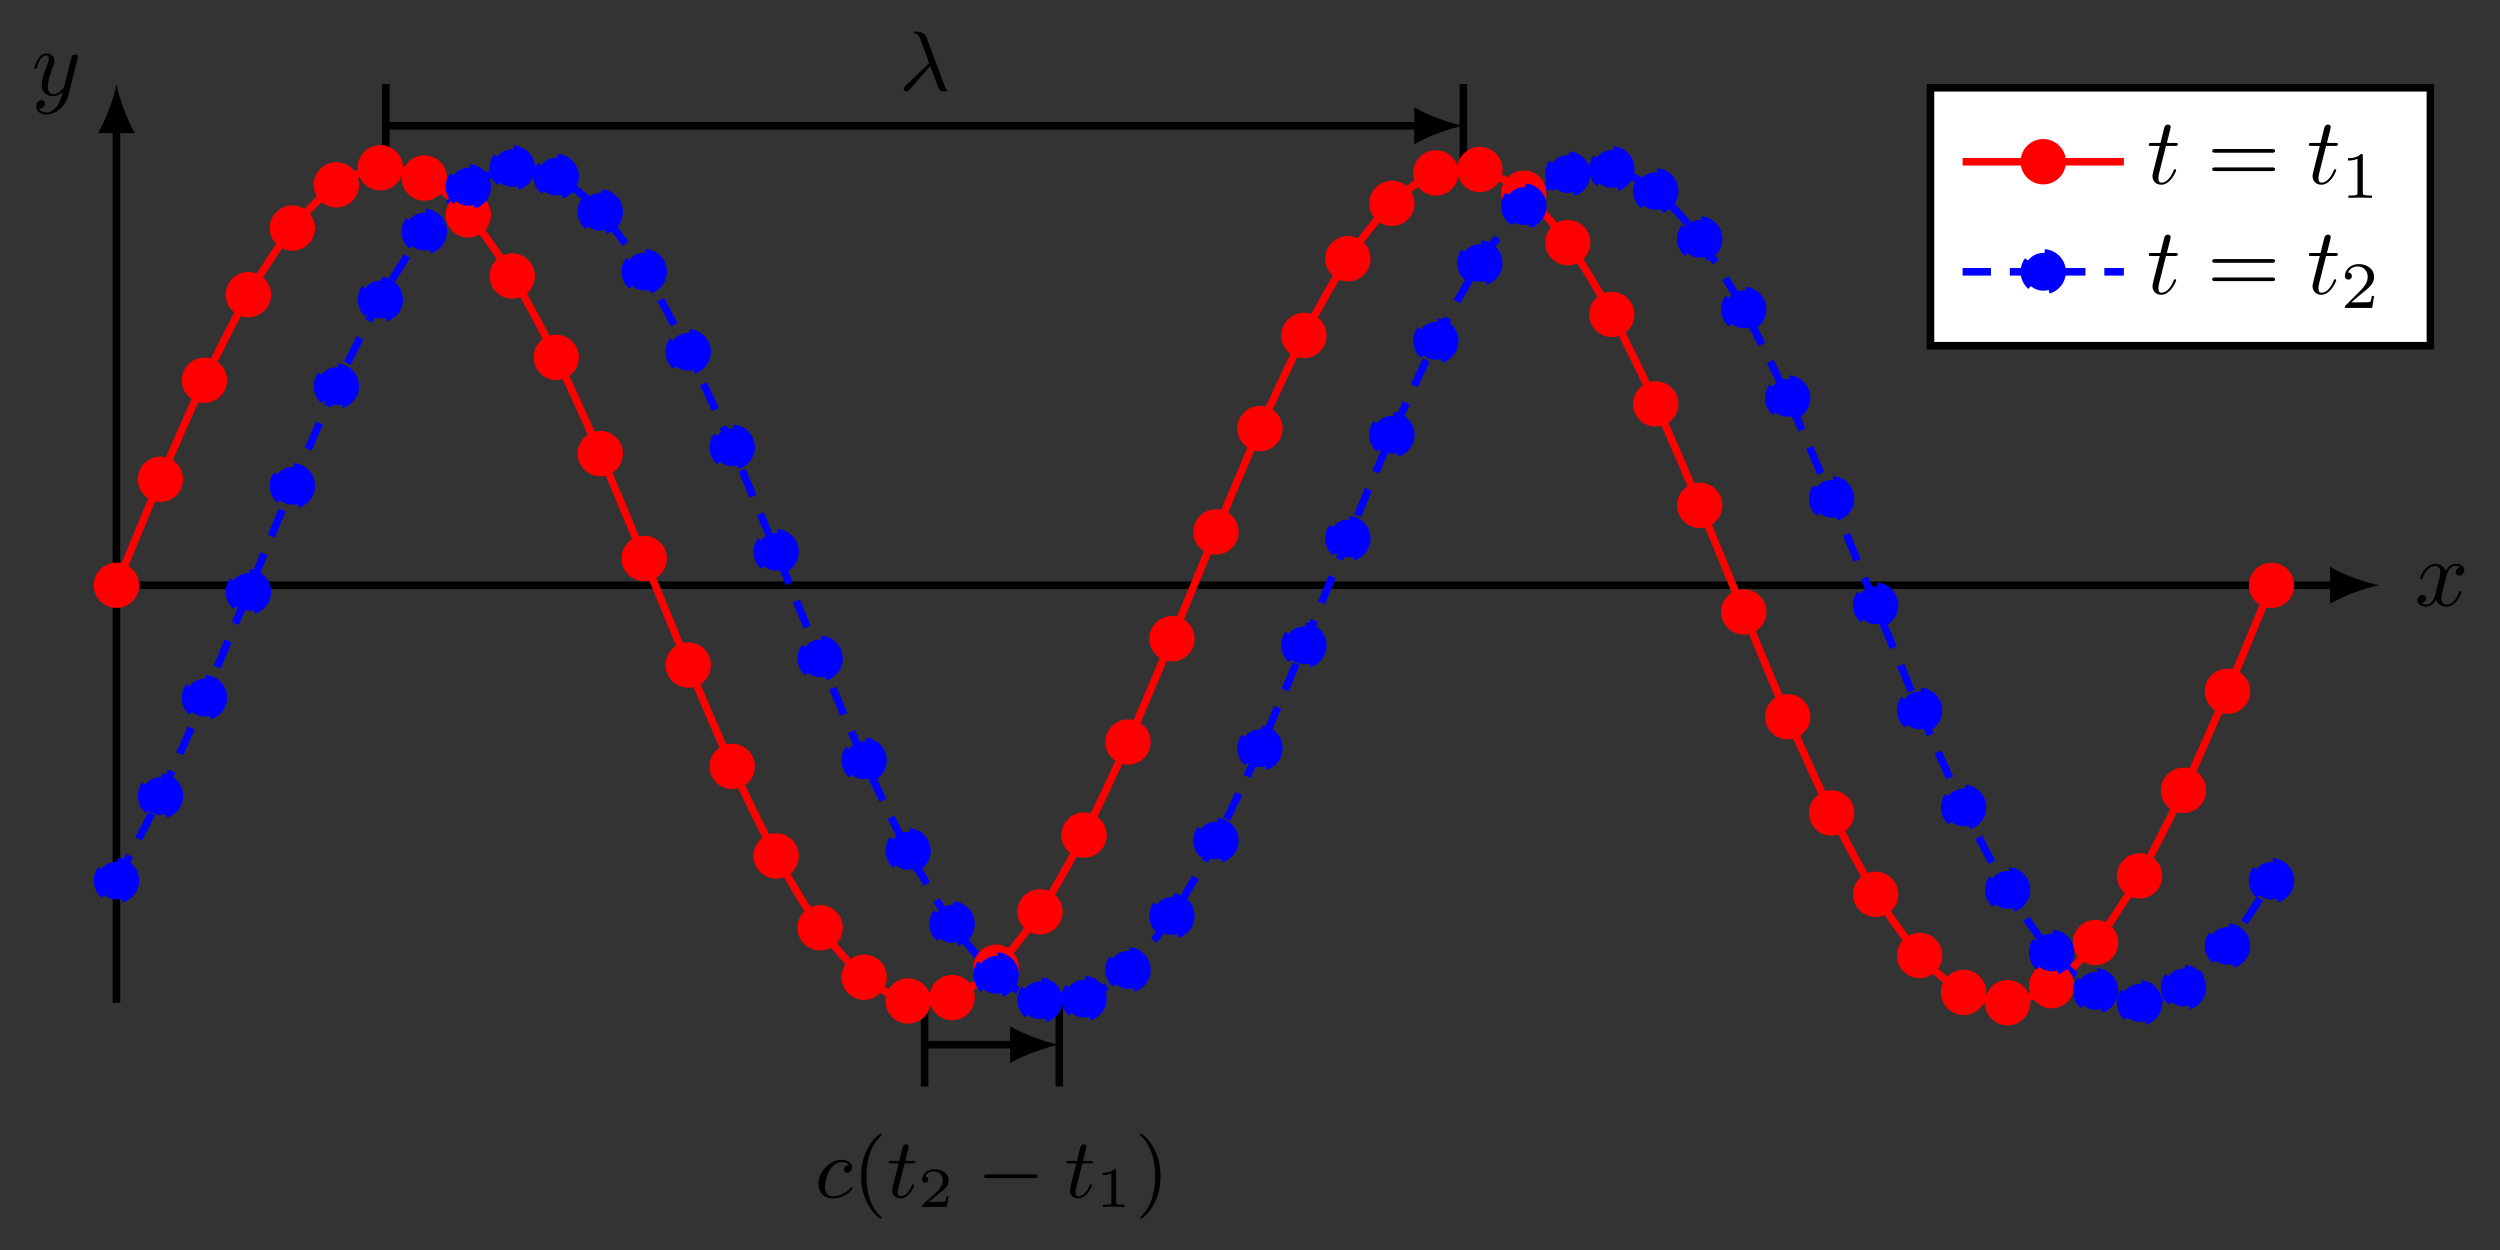 <?xml version="1.0" encoding="UTF-8"?>
<svg xmlns="http://www.w3.org/2000/svg" xmlns:xlink="http://www.w3.org/1999/xlink" width="263.646pt" height="131.848pt" viewBox="0 0 263.646 131.848" version="1.1">
<rect x="0" y="0" width="263.646" height="131.848" fill="#333333" stroke="none"/>
<defs>
<g>
<symbol overflow="visible" id="glyph0-0">
<path style="stroke:none;" d=""/>
</symbol>
<symbol overflow="visible" id="glyph0-1">
<path style="stroke:none;" d="M 3.609 -3.422 C 3.266 -3.422 3.078 -3.156 3.078 -2.938 C 3.078 -2.672 3.312 -2.609 3.422 -2.609 C 3.609 -2.609 3.922 -2.766 3.922 -3.188 C 3.922 -3.656 3.453 -3.969 2.828 -3.969 C 1.609 -3.969 0.391 -2.719 0.391 -1.438 C 0.391 -0.531 0.984 0.094 1.891 0.094 C 3.234 0.094 3.984 -0.828 3.984 -0.953 C 3.984 -1 3.922 -1.078 3.859 -1.078 C 3.828 -1.078 3.812 -1.062 3.734 -0.969 C 3.188 -0.312 2.375 -0.125 1.906 -0.125 C 1.406 -0.125 1.078 -0.453 1.078 -1.109 C 1.078 -1.484 1.25 -2.375 1.609 -2.953 C 1.812 -3.281 2.281 -3.734 2.844 -3.734 C 3.016 -3.734 3.391 -3.703 3.609 -3.422 Z M 3.609 -3.422 "/>
</symbol>
<symbol overflow="visible" id="glyph0-2">
<path style="stroke:none;" d="M 1.906 -3.594 L 2.766 -3.594 C 2.922 -3.594 3.031 -3.594 3.031 -3.75 C 3.031 -3.859 2.938 -3.859 2.781 -3.859 L 1.984 -3.859 L 2.344 -5.359 C 2.344 -5.5 2.234 -5.609 2.078 -5.609 C 1.781 -5.609 1.719 -5.359 1.688 -5.266 L 1.344 -3.859 L 0.5 -3.859 C 0.328 -3.859 0.219 -3.859 0.219 -3.703 C 0.219 -3.594 0.312 -3.594 0.469 -3.594 L 1.281 -3.594 L 0.656 -1.141 C 0.594 -0.875 0.594 -0.859 0.594 -0.734 C 0.594 -0.203 1 0.094 1.469 0.094 C 2.391 0.094 2.922 -1.188 2.922 -1.281 C 2.922 -1.328 2.891 -1.391 2.812 -1.391 C 2.719 -1.391 2.703 -1.359 2.641 -1.203 C 2.375 -0.562 1.922 -0.125 1.484 -0.125 C 1.297 -0.125 1.188 -0.234 1.188 -0.531 C 1.188 -0.734 1.219 -0.844 1.25 -0.984 Z M 1.906 -3.594 "/>
</symbol>
<symbol overflow="visible" id="glyph0-3">
<path style="stroke:none;" d="M 3.281 -2.594 C 3.797 -1.25 4.141 -0.25 4.219 -0.141 C 4.406 0.094 4.469 0.094 4.75 0.094 L 4.953 0.094 C 5.016 0.094 5.062 0.062 5.062 0 C 5.062 -0.047 5.047 -0.062 5 -0.094 C 4.891 -0.219 4.859 -0.328 4.797 -0.484 L 2.891 -5.609 C 2.688 -6.156 2.094 -6.219 1.766 -6.219 C 1.688 -6.219 1.562 -6.219 1.562 -6.109 C 1.562 -6.016 1.641 -6.016 1.734 -6 C 2.016 -5.953 2.109 -5.703 2.25 -5.375 L 3.172 -2.891 L 0.641 -0.453 C 0.562 -0.359 0.484 -0.297 0.484 -0.156 C 0.484 0.031 0.641 0.109 0.766 0.109 C 0.922 0.109 1.031 -0.016 1.062 -0.047 Z M 3.281 -2.594 "/>
</symbol>
<symbol overflow="visible" id="glyph1-0">
<path style="stroke:none;" d=""/>
</symbol>
<symbol overflow="visible" id="glyph1-1">
<path style="stroke:none;" d="M 3.062 2.141 C 3.062 2.094 3.031 2.062 2.984 2 C 1.828 0.938 1.469 -0.672 1.469 -2.25 C 1.469 -3.625 1.734 -5.312 3 -6.516 C 3.047 -6.562 3.062 -6.578 3.062 -6.625 C 3.062 -6.688 3.016 -6.734 2.953 -6.734 C 2.844 -6.734 2.031 -6.078 1.547 -5.109 C 1.125 -4.25 0.906 -3.312 0.906 -2.25 C 0.906 -1.609 0.984 -0.578 1.484 0.469 C 2.016 1.578 2.844 2.234 2.953 2.234 C 3.016 2.234 3.062 2.203 3.062 2.141 Z M 3.062 2.141 "/>
</symbol>
<symbol overflow="visible" id="glyph1-2">
<path style="stroke:none;" d="M 2.672 -2.25 C 2.672 -2.984 2.562 -3.969 2.094 -4.969 C 1.562 -6.078 0.734 -6.734 0.625 -6.734 C 0.531 -6.734 0.516 -6.656 0.516 -6.625 C 0.516 -6.578 0.531 -6.562 0.594 -6.5 C 1.125 -6.031 2.109 -4.812 2.109 -2.25 C 2.109 -0.969 1.875 0.812 0.578 2.031 C 0.562 2.047 0.516 2.094 0.516 2.141 C 0.516 2.156 0.531 2.234 0.625 2.234 C 0.734 2.234 1.547 1.594 2.031 0.609 C 2.453 -0.25 2.672 -1.172 2.672 -2.25 Z M 2.672 -2.25 "/>
</symbol>
<symbol overflow="visible" id="glyph2-0">
<path style="stroke:none;" d=""/>
</symbol>
<symbol overflow="visible" id="glyph2-1">
<path style="stroke:none;" d="M 3.219 -1.125 L 3 -1.125 C 2.984 -1.031 2.922 -0.641 2.844 -0.578 C 2.797 -0.531 2.312 -0.531 2.219 -0.531 L 1.109 -0.531 L 1.875 -1.156 C 2.078 -1.328 2.609 -1.703 2.797 -1.891 C 2.969 -2.062 3.219 -2.375 3.219 -2.797 C 3.219 -3.547 2.547 -3.984 1.734 -3.984 C 0.969 -3.984 0.438 -3.469 0.438 -2.906 C 0.438 -2.609 0.688 -2.562 0.75 -2.562 C 0.906 -2.562 1.078 -2.672 1.078 -2.891 C 1.078 -3.016 1 -3.219 0.734 -3.219 C 0.875 -3.516 1.234 -3.75 1.656 -3.75 C 2.281 -3.75 2.609 -3.281 2.609 -2.797 C 2.609 -2.375 2.328 -1.938 1.922 -1.547 L 0.5 -0.25 C 0.438 -0.188 0.438 -0.188 0.438 0 L 3.031 0 Z M 3.219 -1.125 "/>
</symbol>
<symbol overflow="visible" id="glyph2-2">
<path style="stroke:none;" d="M 2.141 -3.797 C 2.141 -3.984 2.125 -3.984 1.938 -3.984 C 1.547 -3.594 0.938 -3.594 0.719 -3.594 L 0.719 -3.359 C 0.875 -3.359 1.281 -3.359 1.641 -3.531 L 1.641 -0.516 C 1.641 -0.312 1.641 -0.234 1.016 -0.234 L 0.766 -0.234 L 0.766 0 C 1.094 -0.031 1.562 -0.031 1.891 -0.031 C 2.219 -0.031 2.688 -0.031 3.016 0 L 3.016 -0.234 L 2.766 -0.234 C 2.141 -0.234 2.141 -0.312 2.141 -0.516 Z M 2.141 -3.797 "/>
</symbol>
<symbol overflow="visible" id="glyph3-0">
<path style="stroke:none;" d=""/>
</symbol>
<symbol overflow="visible" id="glyph3-1">
<path style="stroke:none;" d="M 6.047 -2.047 C 6.219 -2.047 6.391 -2.047 6.391 -2.25 C 6.391 -2.438 6.203 -2.438 6.047 -2.438 L 1.109 -2.438 C 0.953 -2.438 0.766 -2.438 0.766 -2.25 C 0.766 -2.047 0.938 -2.047 1.109 -2.047 Z M 6.047 -2.047 "/>
</symbol>
<symbol overflow="visible" id="glyph4-0">
<path style="stroke:none;" d=""/>
</symbol>
<symbol overflow="visible" id="glyph4-1">
<path style="stroke:none;" d="M 3.328 -3.016 C 3.391 -3.266 3.625 -4.188 4.312 -4.188 C 4.359 -4.188 4.609 -4.188 4.812 -4.062 C 4.531 -4 4.344 -3.766 4.344 -3.516 C 4.344 -3.359 4.453 -3.172 4.719 -3.172 C 4.938 -3.172 5.25 -3.344 5.25 -3.75 C 5.25 -4.266 4.672 -4.406 4.328 -4.406 C 3.75 -4.406 3.406 -3.875 3.281 -3.656 C 3.031 -4.312 2.5 -4.406 2.203 -4.406 C 1.172 -4.406 0.594 -3.125 0.594 -2.875 C 0.594 -2.766 0.703 -2.766 0.719 -2.766 C 0.797 -2.766 0.828 -2.797 0.844 -2.875 C 1.188 -3.938 1.844 -4.188 2.188 -4.188 C 2.375 -4.188 2.719 -4.094 2.719 -3.516 C 2.719 -3.203 2.547 -2.547 2.188 -1.141 C 2.031 -0.531 1.672 -0.109 1.234 -0.109 C 1.172 -0.109 0.953 -0.109 0.734 -0.234 C 0.984 -0.297 1.203 -0.5 1.203 -0.781 C 1.203 -1.047 0.984 -1.125 0.844 -1.125 C 0.531 -1.125 0.297 -0.875 0.297 -0.547 C 0.297 -0.094 0.781 0.109 1.219 0.109 C 1.891 0.109 2.25 -0.594 2.266 -0.641 C 2.391 -0.281 2.75 0.109 3.344 0.109 C 4.375 0.109 4.938 -1.172 4.938 -1.422 C 4.938 -1.531 4.859 -1.531 4.828 -1.531 C 4.734 -1.531 4.719 -1.484 4.688 -1.422 C 4.359 -0.344 3.688 -0.109 3.375 -0.109 C 2.984 -0.109 2.828 -0.422 2.828 -0.766 C 2.828 -0.984 2.875 -1.203 2.984 -1.641 Z M 3.328 -3.016 "/>
</symbol>
<symbol overflow="visible" id="glyph4-2">
<path style="stroke:none;" d="M 4.844 -3.797 C 4.891 -3.938 4.891 -3.953 4.891 -4.031 C 4.891 -4.203 4.75 -4.297 4.594 -4.297 C 4.5 -4.297 4.344 -4.234 4.25 -4.094 C 4.234 -4.031 4.141 -3.734 4.109 -3.547 C 4.031 -3.297 3.969 -3.016 3.906 -2.75 L 3.453 -0.953 C 3.422 -0.812 2.984 -0.109 2.328 -0.109 C 1.828 -0.109 1.719 -0.547 1.719 -0.922 C 1.719 -1.375 1.891 -2 2.219 -2.875 C 2.375 -3.281 2.422 -3.391 2.422 -3.594 C 2.422 -4.031 2.109 -4.406 1.609 -4.406 C 0.656 -4.406 0.297 -2.953 0.297 -2.875 C 0.297 -2.766 0.391 -2.766 0.406 -2.766 C 0.516 -2.766 0.516 -2.797 0.562 -2.953 C 0.844 -3.891 1.234 -4.188 1.578 -4.188 C 1.656 -4.188 1.828 -4.188 1.828 -3.875 C 1.828 -3.625 1.719 -3.359 1.656 -3.172 C 1.25 -2.109 1.078 -1.547 1.078 -1.078 C 1.078 -0.188 1.703 0.109 2.297 0.109 C 2.688 0.109 3.016 -0.062 3.297 -0.344 C 3.172 0.172 3.047 0.672 2.656 1.203 C 2.391 1.531 2.016 1.828 1.562 1.828 C 1.422 1.828 0.969 1.797 0.797 1.406 C 0.953 1.406 1.094 1.406 1.219 1.281 C 1.328 1.203 1.422 1.062 1.422 0.875 C 1.422 0.562 1.156 0.531 1.062 0.531 C 0.828 0.531 0.5 0.688 0.5 1.172 C 0.5 1.672 0.938 2.047 1.562 2.047 C 2.578 2.047 3.609 1.141 3.891 0.016 Z M 4.844 -3.797 "/>
</symbol>
<symbol overflow="visible" id="glyph4-3">
<path style="stroke:none;" d="M 2.047 -3.984 L 2.984 -3.984 C 3.188 -3.984 3.297 -3.984 3.297 -4.188 C 3.297 -4.297 3.188 -4.297 3.016 -4.297 L 2.141 -4.297 C 2.5 -5.719 2.547 -5.906 2.547 -5.969 C 2.547 -6.141 2.422 -6.234 2.25 -6.234 C 2.219 -6.234 1.938 -6.234 1.859 -5.875 L 1.469 -4.297 L 0.531 -4.297 C 0.328 -4.297 0.234 -4.297 0.234 -4.109 C 0.234 -3.984 0.312 -3.984 0.516 -3.984 L 1.391 -3.984 C 0.672 -1.156 0.625 -0.984 0.625 -0.812 C 0.625 -0.266 1 0.109 1.547 0.109 C 2.562 0.109 3.125 -1.344 3.125 -1.422 C 3.125 -1.531 3.047 -1.531 3.016 -1.531 C 2.922 -1.531 2.906 -1.5 2.859 -1.391 C 2.438 -0.344 1.906 -0.109 1.562 -0.109 C 1.359 -0.109 1.25 -0.234 1.25 -0.562 C 1.25 -0.812 1.281 -0.875 1.312 -1.047 Z M 2.047 -3.984 "/>
</symbol>
<symbol overflow="visible" id="glyph5-0">
<path style="stroke:none;" d=""/>
</symbol>
<symbol overflow="visible" id="glyph5-1">
<path style="stroke:none;" d="M 6.844 -3.266 C 7 -3.266 7.188 -3.266 7.188 -3.453 C 7.188 -3.656 7 -3.656 6.859 -3.656 L 0.891 -3.656 C 0.75 -3.656 0.562 -3.656 0.562 -3.453 C 0.562 -3.266 0.75 -3.266 0.891 -3.266 Z M 6.859 -1.328 C 7 -1.328 7.188 -1.328 7.188 -1.531 C 7.188 -1.719 7 -1.719 6.844 -1.719 L 0.891 -1.719 C 0.75 -1.719 0.562 -1.719 0.562 -1.531 C 0.562 -1.328 0.75 -1.328 0.891 -1.328 Z M 6.859 -1.328 "/>
</symbol>
<symbol overflow="visible" id="glyph6-0">
<path style="stroke:none;" d=""/>
</symbol>
<symbol overflow="visible" id="glyph6-1">
<path style="stroke:none;" d="M 2.328 -4.438 C 2.328 -4.625 2.328 -4.625 2.125 -4.625 C 1.672 -4.188 1.047 -4.188 0.766 -4.188 L 0.766 -3.938 C 0.922 -3.938 1.391 -3.938 1.766 -4.125 L 1.766 -0.578 C 1.766 -0.344 1.766 -0.25 1.078 -0.25 L 0.812 -0.25 L 0.812 0 C 0.938 0 1.797 -0.031 2.047 -0.031 C 2.266 -0.031 3.141 0 3.297 0 L 3.297 -0.25 L 3.031 -0.25 C 2.328 -0.25 2.328 -0.344 2.328 -0.578 Z M 2.328 -4.438 "/>
</symbol>
<symbol overflow="visible" id="glyph6-2">
<path style="stroke:none;" d="M 3.516 -1.266 L 3.281 -1.266 C 3.266 -1.109 3.188 -0.703 3.094 -0.641 C 3.047 -0.594 2.516 -0.594 2.406 -0.594 L 1.125 -0.594 C 1.859 -1.234 2.109 -1.438 2.516 -1.766 C 3.031 -2.172 3.516 -2.609 3.516 -3.266 C 3.516 -4.109 2.781 -4.625 1.891 -4.625 C 1.031 -4.625 0.438 -4.016 0.438 -3.375 C 0.438 -3.031 0.734 -2.984 0.812 -2.984 C 0.969 -2.984 1.172 -3.109 1.172 -3.359 C 1.172 -3.484 1.125 -3.734 0.766 -3.734 C 0.984 -4.219 1.453 -4.375 1.781 -4.375 C 2.484 -4.375 2.844 -3.828 2.844 -3.266 C 2.844 -2.656 2.406 -2.188 2.188 -1.938 L 0.516 -0.266 C 0.438 -0.203 0.438 -0.188 0.438 0 L 3.312 0 Z M 3.516 -1.266 "/>
</symbol>
</g>
</defs>
<g id="surface1">
<path style="fill:none;stroke-width:0.797;stroke-linecap:butt;stroke-linejoin:miter;stroke:rgb(0%,0%,0%);stroke-opacity:1;stroke-miterlimit:10;" d="M 0 44.042 L 233.973 44.042 " transform="matrix(1,0,0,-1,12.281,105.761)"/>
<path style=" stroke:none;fill-rule:nonzero;fill:rgb(0%,0%,0%);fill-opacity:1;" d="M 250.914 61.719 C 249.535 61.461 247.289 60.684 245.734 59.777 L 245.734 63.66 C 247.289 62.754 249.535 61.977 250.914 61.719 "/>
<path style="fill:none;stroke-width:0.797;stroke-linecap:butt;stroke-linejoin:miter;stroke:rgb(0%,0%,0%);stroke-opacity:1;stroke-miterlimit:10;" d="M 0 -0.001 L 0 92.238 " transform="matrix(1,0,0,-1,12.281,105.761)"/>
<path style=" stroke:none;fill-rule:nonzero;fill:rgb(0%,0%,0%);fill-opacity:1;" d="M 12.281 8.859 C 12.023 10.242 11.246 12.484 10.34 14.039 L 14.223 14.039 C 13.316 12.484 12.539 10.242 12.281 8.859 "/>
<path style="fill:none;stroke-width:0.797;stroke-linecap:butt;stroke-linejoin:miter;stroke:rgb(100%,0%,0%);stroke-opacity:1;stroke-miterlimit:10;" d="M 0 44.042 C 0 44.042 3.352 52.214 4.637 55.214 C 5.926 58.214 7.989 62.956 9.278 65.656 C 10.563 68.359 12.625 72.456 13.914 74.683 C 15.199 76.913 17.266 80.101 18.551 81.71 C 19.84 83.316 21.903 85.386 23.192 86.269 C 24.477 87.152 26.543 87.968 27.828 88.07 C 29.114 88.167 31.18 87.675 32.465 86.988 C 33.754 86.296 35.817 84.531 37.106 83.097 C 38.391 81.663 40.457 78.734 41.742 76.652 C 43.032 74.566 45.094 70.675 46.379 68.073 C 47.668 65.476 49.731 60.866 51.02 57.925 C 52.305 54.984 54.371 49.96 55.657 46.866 C 56.946 43.773 59.008 38.671 60.293 35.628 C 61.582 32.585 63.645 27.73 64.934 24.937 C 66.219 22.144 68.285 17.855 69.571 15.491 C 70.86 13.132 72.922 9.695 74.207 7.917 C 75.496 6.144 77.559 3.777 78.848 2.706 C 80.133 1.636 82.199 0.499 83.485 0.199 C 84.774 -0.098 86.836 0.066 88.121 0.558 C 89.41 1.054 91.473 2.507 92.762 3.761 C 94.047 5.019 96.114 7.671 97.399 9.601 C 98.688 11.534 100.75 15.21 102.039 17.695 C 103.324 20.179 105.387 24.632 106.676 27.507 C 107.961 30.382 110.028 35.327 111.313 38.402 C 112.602 41.48 114.664 46.593 115.953 49.667 C 117.239 52.741 119.301 57.691 120.59 60.566 C 121.875 63.441 123.942 67.898 125.227 70.382 C 126.516 72.866 128.578 76.542 129.867 78.476 C 131.153 80.409 133.215 83.062 134.504 84.316 C 135.789 85.573 137.856 87.031 139.141 87.523 C 140.43 88.019 142.492 88.183 143.781 87.886 C 145.067 87.589 147.129 86.452 148.418 85.382 C 149.703 84.312 151.77 81.948 153.055 80.175 C 154.344 78.402 156.406 74.964 157.696 72.601 C 158.981 70.241 161.047 65.956 162.332 63.163 C 163.617 60.37 165.684 55.515 166.969 52.472 C 168.258 49.429 170.321 44.324 171.61 41.23 C 172.895 38.136 174.961 33.116 176.246 30.175 C 177.531 27.23 179.598 22.62 180.883 20.023 C 182.172 17.421 184.235 13.527 185.524 11.445 C 186.809 9.359 188.875 6.433 190.16 4.995 C 191.449 3.562 193.512 1.792 194.797 1.101 C 196.086 0.413 198.149 -0.083 199.438 0.015 C 200.723 0.116 202.789 0.933 204.074 1.812 C 205.364 2.695 207.426 4.761 208.711 6.37 C 210 7.976 212.063 11.163 213.352 13.39 C 214.637 15.616 216.703 19.714 217.989 22.417 C 219.278 25.116 221.34 29.859 222.625 32.859 C 223.914 35.855 227.266 44.031 227.266 44.031 " transform="matrix(1,0,0,-1,12.281,105.761)"/>
<path style="fill:none;stroke-width:0.797;stroke-linecap:butt;stroke-linejoin:miter;stroke:rgb(0%,0%,100%);stroke-opacity:1;stroke-dasharray:2.989,1.993;stroke-miterlimit:10;" d="M 0 12.898 C 0 12.898 3.352 19.14 4.637 21.816 C 5.926 24.491 7.989 29.202 9.278 32.191 C 10.563 35.175 12.625 40.238 13.914 43.335 C 15.199 46.437 17.266 51.519 18.551 54.531 C 19.84 57.542 21.903 62.312 23.192 65.038 C 24.477 67.765 26.543 71.913 27.828 74.175 C 29.114 76.437 31.18 79.691 32.465 81.339 C 33.754 82.988 35.817 85.132 37.106 86.062 C 38.391 86.991 40.457 87.89 41.742 88.038 C 43.032 88.187 45.094 87.781 46.379 87.14 C 47.668 86.499 49.731 84.808 51.02 83.417 C 52.305 82.027 54.371 79.167 55.657 77.12 C 56.946 75.073 59.008 71.234 60.293 68.663 C 61.582 66.093 63.645 61.519 64.934 58.593 C 66.219 55.667 68.285 50.663 69.571 47.574 C 70.86 44.48 72.922 39.374 74.207 36.324 C 75.496 33.269 77.559 28.39 78.848 25.573 C 80.133 22.761 82.199 18.429 83.485 16.034 C 84.774 13.644 86.836 10.144 88.121 8.327 C 89.41 6.511 91.473 4.074 92.762 2.956 C 94.047 1.839 96.114 0.62 97.399 0.273 C 98.688 -0.075 100.75 0.007 102.039 0.452 C 103.324 0.898 105.387 2.273 106.676 3.484 C 107.961 4.691 110.028 7.273 111.313 9.167 C 112.602 11.058 114.664 14.675 115.953 17.132 C 117.239 19.585 119.301 23.999 120.59 26.855 C 121.875 29.71 123.942 34.636 125.227 37.706 C 126.516 40.773 128.578 45.886 129.867 48.964 C 131.153 52.046 133.215 57.015 134.504 59.909 C 135.789 62.8 137.856 67.296 139.141 69.812 C 140.43 72.327 142.492 76.058 143.781 78.031 C 145.067 80.003 147.129 82.726 148.418 84.027 C 149.703 85.327 151.77 86.863 153.055 87.406 C 154.344 87.952 156.406 88.195 157.696 87.948 C 158.981 87.702 161.047 86.644 162.332 85.62 C 163.617 84.597 165.684 82.308 166.969 80.573 C 168.258 78.843 170.321 75.464 171.61 73.136 C 172.895 70.808 174.961 66.57 176.246 63.796 C 177.531 61.027 179.598 56.199 180.883 53.163 C 182.172 50.132 184.235 45.034 185.524 41.937 C 186.809 38.839 188.875 33.804 190.16 30.847 C 191.449 27.886 193.512 23.245 194.797 20.616 C 196.086 17.991 198.149 14.042 199.438 11.921 C 200.723 9.8 202.789 6.808 204.074 5.327 C 205.364 3.851 207.426 2.003 208.711 1.265 C 210 0.527 212.063 -0.048 213.352 -0.001 C 214.637 0.05 216.703 0.784 217.989 1.616 C 219.278 2.452 221.34 4.445 222.625 6.007 C 223.914 7.574 227.266 12.886 227.266 12.886 " transform="matrix(1,0,0,-1,12.281,105.761)"/>
<path style="fill:none;stroke-width:0.797;stroke-linecap:butt;stroke-linejoin:miter;stroke:rgb(0%,0%,0%);stroke-opacity:1;stroke-miterlimit:10;" d="M 85.227 -4.411 L 94.766 -4.411 " transform="matrix(1,0,0,-1,12.281,105.761)"/>
<path style=" stroke:none;fill-rule:nonzero;fill:rgb(0%,0%,0%);fill-opacity:1;" d="M 111.711 110.172 C 110.328 109.914 108.086 109.137 106.531 108.23 L 106.531 112.113 C 108.086 111.207 110.328 110.43 111.711 110.172 "/>
<g style="fill:rgb(0%,0%,0%);fill-opacity:1;">
  <use xlink:href="#glyph0-1" x="85.919" y="126.286"/>
</g>
<g style="fill:rgb(0%,0%,0%);fill-opacity:1;">
  <use xlink:href="#glyph1-1" x="89.909" y="126.286"/>
</g>
<g style="fill:rgb(0%,0%,0%);fill-opacity:1;">
  <use xlink:href="#glyph0-2" x="93.493" y="126.286"/>
</g>
<g style="fill:rgb(0%,0%,0%);fill-opacity:1;">
  <use xlink:href="#glyph2-1" x="96.82" y="127.282"/>
</g>
<g style="fill:rgb(0%,0%,0%);fill-opacity:1;">
  <use xlink:href="#glyph3-1" x="103.019" y="126.286"/>
</g>
<g style="fill:rgb(0%,0%,0%);fill-opacity:1;">
  <use xlink:href="#glyph0-2" x="112.235" y="126.286"/>
</g>
<g style="fill:rgb(0%,0%,0%);fill-opacity:1;">
  <use xlink:href="#glyph2-2" x="115.562" y="127.282"/>
</g>
<g style="fill:rgb(0%,0%,0%);fill-opacity:1;">
  <use xlink:href="#glyph1-2" x="119.713" y="126.286"/>
</g>
<path style="fill:none;stroke-width:0.797;stroke-linecap:butt;stroke-linejoin:miter;stroke:rgb(0%,0%,0%);stroke-opacity:1;stroke-miterlimit:10;" d="M 85.227 -0.009 L 85.227 -8.817 " transform="matrix(1,0,0,-1,12.281,105.761)"/>
<path style="fill:none;stroke-width:0.797;stroke-linecap:butt;stroke-linejoin:miter;stroke:rgb(0%,0%,0%);stroke-opacity:1;stroke-miterlimit:10;" d="M 99.43 -0.009 L 99.43 -8.817 " transform="matrix(1,0,0,-1,12.281,105.761)"/>
<path style="fill:none;stroke-width:0.797;stroke-linecap:butt;stroke-linejoin:miter;stroke:rgb(0%,0%,0%);stroke-opacity:1;stroke-miterlimit:10;" d="M 28.41 92.495 L 137.383 92.495 " transform="matrix(1,0,0,-1,12.281,105.761)"/>
<path style=" stroke:none;fill-rule:nonzero;fill:rgb(0%,0%,0%);fill-opacity:1;" d="M 154.324 13.266 C 152.945 13.004 150.699 12.227 149.145 11.32 L 149.145 15.207 C 150.699 14.301 152.945 13.523 154.324 13.266 "/>
<g style="fill:rgb(0%,0%,0%);fill-opacity:1;">
  <use xlink:href="#glyph0-3" x="94.819" y="9.547"/>
</g>
<path style="fill:none;stroke-width:0.797;stroke-linecap:butt;stroke-linejoin:miter;stroke:rgb(0%,0%,0%);stroke-opacity:1;stroke-miterlimit:10;" d="M 28.41 88.093 L 28.41 96.902 " transform="matrix(1,0,0,-1,12.281,105.761)"/>
<path style="fill:none;stroke-width:0.797;stroke-linecap:butt;stroke-linejoin:miter;stroke:rgb(0%,0%,0%);stroke-opacity:1;stroke-miterlimit:10;" d="M 142.043 88.093 L 142.043 96.902 " transform="matrix(1,0,0,-1,12.281,105.761)"/>
<path style="fill-rule:nonzero;fill:rgb(100%,0%,0%);fill-opacity:1;stroke-width:0.797;stroke-linecap:butt;stroke-linejoin:miter;stroke:rgb(100%,0%,0%);stroke-opacity:1;stroke-miterlimit:10;" d="M 1.992 44.042 C 1.992 45.144 1.102 46.034 0 46.034 C -1.101 46.034 -1.992 45.144 -1.992 44.042 C -1.992 42.941 -1.101 42.05 0 42.05 C 1.102 42.05 1.992 42.941 1.992 44.042 Z M 1.992 44.042 " transform="matrix(1,0,0,-1,12.281,105.761)"/>
<path style="fill-rule:nonzero;fill:rgb(100%,0%,0%);fill-opacity:1;stroke-width:0.797;stroke-linecap:butt;stroke-linejoin:miter;stroke:rgb(100%,0%,0%);stroke-opacity:1;stroke-miterlimit:10;" d="M 6.629 55.214 C 6.629 56.316 5.739 57.206 4.637 57.206 C 3.539 57.206 2.645 56.316 2.645 55.214 C 2.645 54.113 3.539 53.222 4.637 53.222 C 5.739 53.222 6.629 54.113 6.629 55.214 Z M 6.629 55.214 " transform="matrix(1,0,0,-1,12.281,105.761)"/>
<path style="fill-rule:nonzero;fill:rgb(100%,0%,0%);fill-opacity:1;stroke-width:0.797;stroke-linecap:butt;stroke-linejoin:miter;stroke:rgb(100%,0%,0%);stroke-opacity:1;stroke-miterlimit:10;" d="M 11.27 65.656 C 11.27 66.757 10.375 67.648 9.278 67.648 C 8.176 67.648 7.285 66.757 7.285 65.656 C 7.285 64.558 8.176 63.663 9.278 63.663 C 10.375 63.663 11.27 64.558 11.27 65.656 Z M 11.27 65.656 " transform="matrix(1,0,0,-1,12.281,105.761)"/>
<path style="fill-rule:nonzero;fill:rgb(100%,0%,0%);fill-opacity:1;stroke-width:0.797;stroke-linecap:butt;stroke-linejoin:miter;stroke:rgb(100%,0%,0%);stroke-opacity:1;stroke-miterlimit:10;" d="M 15.906 74.683 C 15.906 75.784 15.016 76.679 13.914 76.679 C 12.813 76.679 11.922 75.784 11.922 74.683 C 11.922 73.585 12.813 72.691 13.914 72.691 C 15.016 72.691 15.906 73.585 15.906 74.683 Z M 15.906 74.683 " transform="matrix(1,0,0,-1,12.281,105.761)"/>
<path style="fill-rule:nonzero;fill:rgb(100%,0%,0%);fill-opacity:1;stroke-width:0.797;stroke-linecap:butt;stroke-linejoin:miter;stroke:rgb(100%,0%,0%);stroke-opacity:1;stroke-miterlimit:10;" d="M 20.543 81.71 C 20.543 82.808 19.653 83.702 18.551 83.702 C 17.453 83.702 16.559 82.808 16.559 81.71 C 16.559 80.609 17.453 79.718 18.551 79.718 C 19.653 79.718 20.543 80.609 20.543 81.71 Z M 20.543 81.71 " transform="matrix(1,0,0,-1,12.281,105.761)"/>
<path style="fill-rule:nonzero;fill:rgb(100%,0%,0%);fill-opacity:1;stroke-width:0.797;stroke-linecap:butt;stroke-linejoin:miter;stroke:rgb(100%,0%,0%);stroke-opacity:1;stroke-miterlimit:10;" d="M 25.184 86.269 C 25.184 87.37 24.289 88.261 23.192 88.261 C 22.09 88.261 21.199 87.37 21.199 86.269 C 21.199 85.167 22.09 84.277 23.192 84.277 C 24.289 84.277 25.184 85.167 25.184 86.269 Z M 25.184 86.269 " transform="matrix(1,0,0,-1,12.281,105.761)"/>
<path style="fill-rule:nonzero;fill:rgb(100%,0%,0%);fill-opacity:1;stroke-width:0.797;stroke-linecap:butt;stroke-linejoin:miter;stroke:rgb(100%,0%,0%);stroke-opacity:1;stroke-miterlimit:10;" d="M 29.821 88.07 C 29.821 89.167 28.93 90.062 27.828 90.062 C 26.727 90.062 25.836 89.167 25.836 88.07 C 25.836 86.968 26.727 86.073 27.828 86.073 C 28.93 86.073 29.821 86.968 29.821 88.07 Z M 29.821 88.07 " transform="matrix(1,0,0,-1,12.281,105.761)"/>
<path style="fill-rule:nonzero;fill:rgb(100%,0%,0%);fill-opacity:1;stroke-width:0.797;stroke-linecap:butt;stroke-linejoin:miter;stroke:rgb(100%,0%,0%);stroke-opacity:1;stroke-miterlimit:10;" d="M 34.457 86.988 C 34.457 88.085 33.567 88.98 32.465 88.98 C 31.367 88.98 30.473 88.085 30.473 86.988 C 30.473 85.886 31.367 84.995 32.465 84.995 C 33.567 84.995 34.457 85.886 34.457 86.988 Z M 34.457 86.988 " transform="matrix(1,0,0,-1,12.281,105.761)"/>
<path style="fill-rule:nonzero;fill:rgb(100%,0%,0%);fill-opacity:1;stroke-width:0.797;stroke-linecap:butt;stroke-linejoin:miter;stroke:rgb(100%,0%,0%);stroke-opacity:1;stroke-miterlimit:10;" d="M 39.098 83.097 C 39.098 84.195 38.203 85.089 37.106 85.089 C 36.004 85.089 35.114 84.195 35.114 83.097 C 35.114 81.995 36.004 81.105 37.106 81.105 C 38.203 81.105 39.098 81.995 39.098 83.097 Z M 39.098 83.097 " transform="matrix(1,0,0,-1,12.281,105.761)"/>
<path style="fill-rule:nonzero;fill:rgb(100%,0%,0%);fill-opacity:1;stroke-width:0.797;stroke-linecap:butt;stroke-linejoin:miter;stroke:rgb(100%,0%,0%);stroke-opacity:1;stroke-miterlimit:10;" d="M 43.735 76.652 C 43.735 77.753 42.844 78.644 41.742 78.644 C 40.641 78.644 39.75 77.753 39.75 76.652 C 39.75 75.55 40.641 74.659 41.742 74.659 C 42.844 74.659 43.735 75.55 43.735 76.652 Z M 43.735 76.652 " transform="matrix(1,0,0,-1,12.281,105.761)"/>
<path style="fill-rule:nonzero;fill:rgb(100%,0%,0%);fill-opacity:1;stroke-width:0.797;stroke-linecap:butt;stroke-linejoin:miter;stroke:rgb(100%,0%,0%);stroke-opacity:1;stroke-miterlimit:10;" d="M 48.371 68.073 C 48.371 69.175 47.481 70.066 46.379 70.066 C 45.282 70.066 44.387 69.175 44.387 68.073 C 44.387 66.976 45.282 66.081 46.379 66.081 C 47.481 66.081 48.371 66.976 48.371 68.073 Z M 48.371 68.073 " transform="matrix(1,0,0,-1,12.281,105.761)"/>
<path style="fill-rule:nonzero;fill:rgb(100%,0%,0%);fill-opacity:1;stroke-width:0.797;stroke-linecap:butt;stroke-linejoin:miter;stroke:rgb(100%,0%,0%);stroke-opacity:1;stroke-miterlimit:10;" d="M 53.012 57.925 C 53.012 59.027 52.117 59.917 51.02 59.917 C 49.918 59.917 49.028 59.027 49.028 57.925 C 49.028 56.824 49.918 55.933 51.02 55.933 C 52.117 55.933 53.012 56.824 53.012 57.925 Z M 53.012 57.925 " transform="matrix(1,0,0,-1,12.281,105.761)"/>
<path style="fill-rule:nonzero;fill:rgb(100%,0%,0%);fill-opacity:1;stroke-width:0.797;stroke-linecap:butt;stroke-linejoin:miter;stroke:rgb(100%,0%,0%);stroke-opacity:1;stroke-miterlimit:10;" d="M 57.649 46.866 C 57.649 47.968 56.758 48.859 55.657 48.859 C 54.555 48.859 53.664 47.968 53.664 46.866 C 53.664 45.769 54.555 44.874 55.657 44.874 C 56.758 44.874 57.649 45.769 57.649 46.866 Z M 57.649 46.866 " transform="matrix(1,0,0,-1,12.281,105.761)"/>
<path style="fill-rule:nonzero;fill:rgb(100%,0%,0%);fill-opacity:1;stroke-width:0.797;stroke-linecap:butt;stroke-linejoin:miter;stroke:rgb(100%,0%,0%);stroke-opacity:1;stroke-miterlimit:10;" d="M 62.289 35.628 C 62.289 36.726 61.395 37.62 60.293 37.62 C 59.196 37.62 58.301 36.726 58.301 35.628 C 58.301 34.527 59.196 33.632 60.293 33.632 C 61.395 33.632 62.289 34.527 62.289 35.628 Z M 62.289 35.628 " transform="matrix(1,0,0,-1,12.281,105.761)"/>
<path style="fill-rule:nonzero;fill:rgb(100%,0%,0%);fill-opacity:1;stroke-width:0.797;stroke-linecap:butt;stroke-linejoin:miter;stroke:rgb(100%,0%,0%);stroke-opacity:1;stroke-miterlimit:10;" d="M 66.926 24.937 C 66.926 26.034 66.031 26.929 64.934 26.929 C 63.832 26.929 62.942 26.034 62.942 24.937 C 62.942 23.835 63.832 22.945 64.934 22.945 C 66.031 22.945 66.926 23.835 66.926 24.937 Z M 66.926 24.937 " transform="matrix(1,0,0,-1,12.281,105.761)"/>
<path style="fill-rule:nonzero;fill:rgb(100%,0%,0%);fill-opacity:1;stroke-width:0.797;stroke-linecap:butt;stroke-linejoin:miter;stroke:rgb(100%,0%,0%);stroke-opacity:1;stroke-miterlimit:10;" d="M 71.563 15.491 C 71.563 16.593 70.672 17.488 69.571 17.488 C 68.469 17.488 67.578 16.593 67.578 15.491 C 67.578 14.394 68.469 13.499 69.571 13.499 C 70.672 13.499 71.563 14.394 71.563 15.491 Z M 71.563 15.491 " transform="matrix(1,0,0,-1,12.281,105.761)"/>
<path style="fill-rule:nonzero;fill:rgb(100%,0%,0%);fill-opacity:1;stroke-width:0.797;stroke-linecap:butt;stroke-linejoin:miter;stroke:rgb(100%,0%,0%);stroke-opacity:1;stroke-miterlimit:10;" d="M 76.203 7.917 C 76.203 9.019 75.309 9.909 74.207 9.909 C 73.11 9.909 72.215 9.019 72.215 7.917 C 72.215 6.82 73.11 5.925 74.207 5.925 C 75.309 5.925 76.203 6.82 76.203 7.917 Z M 76.203 7.917 " transform="matrix(1,0,0,-1,12.281,105.761)"/>
<path style="fill-rule:nonzero;fill:rgb(100%,0%,0%);fill-opacity:1;stroke-width:0.797;stroke-linecap:butt;stroke-linejoin:miter;stroke:rgb(100%,0%,0%);stroke-opacity:1;stroke-miterlimit:10;" d="M 80.84 2.706 C 80.84 3.808 79.949 4.699 78.848 4.699 C 77.746 4.699 76.856 3.808 76.856 2.706 C 76.856 1.605 77.746 0.714 78.848 0.714 C 79.949 0.714 80.84 1.605 80.84 2.706 Z M 80.84 2.706 " transform="matrix(1,0,0,-1,12.281,105.761)"/>
<path style="fill-rule:nonzero;fill:rgb(100%,0%,0%);fill-opacity:1;stroke-width:0.797;stroke-linecap:butt;stroke-linejoin:miter;stroke:rgb(100%,0%,0%);stroke-opacity:1;stroke-miterlimit:10;" d="M 85.477 0.199 C 85.477 1.3 84.586 2.191 83.485 2.191 C 82.383 2.191 81.492 1.3 81.492 0.199 C 81.492 -0.899 82.383 -1.794 83.485 -1.794 C 84.586 -1.794 85.477 -0.899 85.477 0.199 Z M 85.477 0.199 " transform="matrix(1,0,0,-1,12.281,105.761)"/>
<path style="fill-rule:nonzero;fill:rgb(100%,0%,0%);fill-opacity:1;stroke-width:0.797;stroke-linecap:butt;stroke-linejoin:miter;stroke:rgb(100%,0%,0%);stroke-opacity:1;stroke-miterlimit:10;" d="M 90.117 0.558 C 90.117 1.659 89.223 2.55 88.121 2.55 C 87.024 2.55 86.129 1.659 86.129 0.558 C 86.129 -0.544 87.024 -1.434 88.121 -1.434 C 89.223 -1.434 90.117 -0.544 90.117 0.558 Z M 90.117 0.558 " transform="matrix(1,0,0,-1,12.281,105.761)"/>
<path style="fill-rule:nonzero;fill:rgb(100%,0%,0%);fill-opacity:1;stroke-width:0.797;stroke-linecap:butt;stroke-linejoin:miter;stroke:rgb(100%,0%,0%);stroke-opacity:1;stroke-miterlimit:10;" d="M 94.754 3.761 C 94.754 4.863 93.864 5.753 92.762 5.753 C 91.66 5.753 90.77 4.863 90.77 3.761 C 90.77 2.663 91.66 1.769 92.762 1.769 C 93.864 1.769 94.754 2.663 94.754 3.761 Z M 94.754 3.761 " transform="matrix(1,0,0,-1,12.281,105.761)"/>
<path style="fill-rule:nonzero;fill:rgb(100%,0%,0%);fill-opacity:1;stroke-width:0.797;stroke-linecap:butt;stroke-linejoin:miter;stroke:rgb(100%,0%,0%);stroke-opacity:1;stroke-miterlimit:10;" d="M 99.391 9.601 C 99.391 10.702 98.5 11.593 97.399 11.593 C 96.297 11.593 95.406 10.702 95.406 9.601 C 95.406 8.503 96.297 7.609 97.399 7.609 C 98.5 7.609 99.391 8.503 99.391 9.601 Z M 99.391 9.601 " transform="matrix(1,0,0,-1,12.281,105.761)"/>
<path style="fill-rule:nonzero;fill:rgb(100%,0%,0%);fill-opacity:1;stroke-width:0.797;stroke-linecap:butt;stroke-linejoin:miter;stroke:rgb(100%,0%,0%);stroke-opacity:1;stroke-miterlimit:10;" d="M 104.031 17.695 C 104.031 18.792 103.137 19.687 102.039 19.687 C 100.938 19.687 100.043 18.792 100.043 17.695 C 100.043 16.593 100.938 15.698 102.039 15.698 C 103.137 15.698 104.031 16.593 104.031 17.695 Z M 104.031 17.695 " transform="matrix(1,0,0,-1,12.281,105.761)"/>
<path style="fill-rule:nonzero;fill:rgb(100%,0%,0%);fill-opacity:1;stroke-width:0.797;stroke-linecap:butt;stroke-linejoin:miter;stroke:rgb(100%,0%,0%);stroke-opacity:1;stroke-miterlimit:10;" d="M 108.668 27.507 C 108.668 28.609 107.778 29.499 106.676 29.499 C 105.574 29.499 104.684 28.609 104.684 27.507 C 104.684 26.406 105.574 25.515 106.676 25.515 C 107.778 25.515 108.668 26.406 108.668 27.507 Z M 108.668 27.507 " transform="matrix(1,0,0,-1,12.281,105.761)"/>
<path style="fill-rule:nonzero;fill:rgb(100%,0%,0%);fill-opacity:1;stroke-width:0.797;stroke-linecap:butt;stroke-linejoin:miter;stroke:rgb(100%,0%,0%);stroke-opacity:1;stroke-miterlimit:10;" d="M 113.305 38.402 C 113.305 39.503 112.414 40.398 111.313 40.398 C 110.211 40.398 109.321 39.503 109.321 38.402 C 109.321 37.304 110.211 36.409 111.313 36.409 C 112.414 36.409 113.305 37.304 113.305 38.402 Z M 113.305 38.402 " transform="matrix(1,0,0,-1,12.281,105.761)"/>
<path style="fill-rule:nonzero;fill:rgb(100%,0%,0%);fill-opacity:1;stroke-width:0.797;stroke-linecap:butt;stroke-linejoin:miter;stroke:rgb(100%,0%,0%);stroke-opacity:1;stroke-miterlimit:10;" d="M 117.946 49.667 C 117.946 50.769 117.051 51.659 115.953 51.659 C 114.852 51.659 113.957 50.769 113.957 49.667 C 113.957 48.566 114.852 47.675 115.953 47.675 C 117.051 47.675 117.946 48.566 117.946 49.667 Z M 117.946 49.667 " transform="matrix(1,0,0,-1,12.281,105.761)"/>
<path style="fill-rule:nonzero;fill:rgb(100%,0%,0%);fill-opacity:1;stroke-width:0.797;stroke-linecap:butt;stroke-linejoin:miter;stroke:rgb(100%,0%,0%);stroke-opacity:1;stroke-miterlimit:10;" d="M 122.582 60.566 C 122.582 61.667 121.692 62.558 120.59 62.558 C 119.489 62.558 118.598 61.667 118.598 60.566 C 118.598 59.464 119.489 58.574 120.59 58.574 C 121.692 58.574 122.582 59.464 122.582 60.566 Z M 122.582 60.566 " transform="matrix(1,0,0,-1,12.281,105.761)"/>
<path style="fill-rule:nonzero;fill:rgb(100%,0%,0%);fill-opacity:1;stroke-width:0.797;stroke-linecap:butt;stroke-linejoin:miter;stroke:rgb(100%,0%,0%);stroke-opacity:1;stroke-miterlimit:10;" d="M 127.219 70.382 C 127.219 71.484 126.328 72.374 125.227 72.374 C 124.129 72.374 123.235 71.484 123.235 70.382 C 123.235 69.281 124.129 68.39 125.227 68.39 C 126.328 68.39 127.219 69.281 127.219 70.382 Z M 127.219 70.382 " transform="matrix(1,0,0,-1,12.281,105.761)"/>
<path style="fill-rule:nonzero;fill:rgb(100%,0%,0%);fill-opacity:1;stroke-width:0.797;stroke-linecap:butt;stroke-linejoin:miter;stroke:rgb(100%,0%,0%);stroke-opacity:1;stroke-miterlimit:10;" d="M 131.86 78.476 C 131.86 79.573 130.965 80.468 129.867 80.468 C 128.766 80.468 127.871 79.573 127.871 78.476 C 127.871 77.374 128.766 76.48 129.867 76.48 C 130.965 76.48 131.86 77.374 131.86 78.476 Z M 131.86 78.476 " transform="matrix(1,0,0,-1,12.281,105.761)"/>
<path style="fill-rule:nonzero;fill:rgb(100%,0%,0%);fill-opacity:1;stroke-width:0.797;stroke-linecap:butt;stroke-linejoin:miter;stroke:rgb(100%,0%,0%);stroke-opacity:1;stroke-miterlimit:10;" d="M 136.496 84.316 C 136.496 85.417 135.606 86.308 134.504 86.308 C 133.403 86.308 132.512 85.417 132.512 84.316 C 132.512 83.218 133.403 82.323 134.504 82.323 C 135.606 82.323 136.496 83.218 136.496 84.316 Z M 136.496 84.316 " transform="matrix(1,0,0,-1,12.281,105.761)"/>
<path style="fill-rule:nonzero;fill:rgb(100%,0%,0%);fill-opacity:1;stroke-width:0.797;stroke-linecap:butt;stroke-linejoin:miter;stroke:rgb(100%,0%,0%);stroke-opacity:1;stroke-miterlimit:10;" d="M 141.133 87.523 C 141.133 88.624 140.242 89.519 139.141 89.519 C 138.043 89.519 137.149 88.624 137.149 87.523 C 137.149 86.425 138.043 85.531 139.141 85.531 C 140.242 85.531 141.133 86.425 141.133 87.523 Z M 141.133 87.523 " transform="matrix(1,0,0,-1,12.281,105.761)"/>
<path style="fill-rule:nonzero;fill:rgb(100%,0%,0%);fill-opacity:1;stroke-width:0.797;stroke-linecap:butt;stroke-linejoin:miter;stroke:rgb(100%,0%,0%);stroke-opacity:1;stroke-miterlimit:10;" d="M 145.774 87.886 C 145.774 88.988 144.879 89.878 143.781 89.878 C 142.68 89.878 141.789 88.988 141.789 87.886 C 141.789 86.784 142.68 85.894 143.781 85.894 C 144.879 85.894 145.774 86.784 145.774 87.886 Z M 145.774 87.886 " transform="matrix(1,0,0,-1,12.281,105.761)"/>
<path style="fill-rule:nonzero;fill:rgb(100%,0%,0%);fill-opacity:1;stroke-width:0.797;stroke-linecap:butt;stroke-linejoin:miter;stroke:rgb(100%,0%,0%);stroke-opacity:1;stroke-miterlimit:10;" d="M 150.41 85.382 C 150.41 86.484 149.52 87.374 148.418 87.374 C 147.317 87.374 146.426 86.484 146.426 85.382 C 146.426 84.281 147.317 83.39 148.418 83.39 C 149.52 83.39 150.41 84.281 150.41 85.382 Z M 150.41 85.382 " transform="matrix(1,0,0,-1,12.281,105.761)"/>
<path style="fill-rule:nonzero;fill:rgb(100%,0%,0%);fill-opacity:1;stroke-width:0.797;stroke-linecap:butt;stroke-linejoin:miter;stroke:rgb(100%,0%,0%);stroke-opacity:1;stroke-miterlimit:10;" d="M 155.047 80.175 C 155.047 81.277 154.156 82.167 153.055 82.167 C 151.957 82.167 151.063 81.277 151.063 80.175 C 151.063 79.073 151.957 78.183 153.055 78.183 C 154.156 78.183 155.047 79.073 155.047 80.175 Z M 155.047 80.175 " transform="matrix(1,0,0,-1,12.281,105.761)"/>
<path style="fill-rule:nonzero;fill:rgb(100%,0%,0%);fill-opacity:1;stroke-width:0.797;stroke-linecap:butt;stroke-linejoin:miter;stroke:rgb(100%,0%,0%);stroke-opacity:1;stroke-miterlimit:10;" d="M 159.688 72.601 C 159.688 73.702 158.793 74.593 157.696 74.593 C 156.594 74.593 155.703 73.702 155.703 72.601 C 155.703 71.503 156.594 70.609 157.696 70.609 C 158.793 70.609 159.688 71.503 159.688 72.601 Z M 159.688 72.601 " transform="matrix(1,0,0,-1,12.281,105.761)"/>
<path style="fill-rule:nonzero;fill:rgb(100%,0%,0%);fill-opacity:1;stroke-width:0.797;stroke-linecap:butt;stroke-linejoin:miter;stroke:rgb(100%,0%,0%);stroke-opacity:1;stroke-miterlimit:10;" d="M 164.324 63.163 C 164.324 64.261 163.434 65.156 162.332 65.156 C 161.231 65.156 160.34 64.261 160.34 63.163 C 160.34 62.062 161.231 61.171 162.332 61.171 C 163.434 61.171 164.324 62.062 164.324 63.163 Z M 164.324 63.163 " transform="matrix(1,0,0,-1,12.281,105.761)"/>
<path style="fill-rule:nonzero;fill:rgb(100%,0%,0%);fill-opacity:1;stroke-width:0.797;stroke-linecap:butt;stroke-linejoin:miter;stroke:rgb(100%,0%,0%);stroke-opacity:1;stroke-miterlimit:10;" d="M 168.961 52.472 C 168.961 53.574 168.071 54.464 166.969 54.464 C 165.871 54.464 164.977 53.574 164.977 52.472 C 164.977 51.37 165.871 50.48 166.969 50.48 C 168.071 50.48 168.961 51.37 168.961 52.472 Z M 168.961 52.472 " transform="matrix(1,0,0,-1,12.281,105.761)"/>
<path style="fill-rule:nonzero;fill:rgb(100%,0%,0%);fill-opacity:1;stroke-width:0.797;stroke-linecap:butt;stroke-linejoin:miter;stroke:rgb(100%,0%,0%);stroke-opacity:1;stroke-miterlimit:10;" d="M 173.602 41.23 C 173.602 42.331 172.707 43.222 171.61 43.222 C 170.508 43.222 169.617 42.331 169.617 41.23 C 169.617 40.132 170.508 39.238 171.61 39.238 C 172.707 39.238 173.602 40.132 173.602 41.23 Z M 173.602 41.23 " transform="matrix(1,0,0,-1,12.281,105.761)"/>
<path style="fill-rule:nonzero;fill:rgb(100%,0%,0%);fill-opacity:1;stroke-width:0.797;stroke-linecap:butt;stroke-linejoin:miter;stroke:rgb(100%,0%,0%);stroke-opacity:1;stroke-miterlimit:10;" d="M 178.239 30.175 C 178.239 31.273 177.348 32.167 176.246 32.167 C 175.145 32.167 174.254 31.273 174.254 30.175 C 174.254 29.073 175.145 28.183 176.246 28.183 C 177.348 28.183 178.239 29.073 178.239 30.175 Z M 178.239 30.175 " transform="matrix(1,0,0,-1,12.281,105.761)"/>
<path style="fill-rule:nonzero;fill:rgb(100%,0%,0%);fill-opacity:1;stroke-width:0.797;stroke-linecap:butt;stroke-linejoin:miter;stroke:rgb(100%,0%,0%);stroke-opacity:1;stroke-miterlimit:10;" d="M 182.875 20.023 C 182.875 21.12 181.985 22.015 180.883 22.015 C 179.785 22.015 178.891 21.12 178.891 20.023 C 178.891 18.921 179.785 18.031 180.883 18.031 C 181.985 18.031 182.875 18.921 182.875 20.023 Z M 182.875 20.023 " transform="matrix(1,0,0,-1,12.281,105.761)"/>
<path style="fill-rule:nonzero;fill:rgb(100%,0%,0%);fill-opacity:1;stroke-width:0.797;stroke-linecap:butt;stroke-linejoin:miter;stroke:rgb(100%,0%,0%);stroke-opacity:1;stroke-miterlimit:10;" d="M 187.516 11.445 C 187.516 12.542 186.621 13.437 185.524 13.437 C 184.422 13.437 183.531 12.542 183.531 11.445 C 183.531 10.343 184.422 9.452 185.524 9.452 C 186.621 9.452 187.516 10.343 187.516 11.445 Z M 187.516 11.445 " transform="matrix(1,0,0,-1,12.281,105.761)"/>
<path style="fill-rule:nonzero;fill:rgb(100%,0%,0%);fill-opacity:1;stroke-width:0.797;stroke-linecap:butt;stroke-linejoin:miter;stroke:rgb(100%,0%,0%);stroke-opacity:1;stroke-miterlimit:10;" d="M 192.153 4.995 C 192.153 6.097 191.262 6.988 190.16 6.988 C 189.059 6.988 188.168 6.097 188.168 4.995 C 188.168 3.898 189.059 3.003 190.16 3.003 C 191.262 3.003 192.153 3.898 192.153 4.995 Z M 192.153 4.995 " transform="matrix(1,0,0,-1,12.281,105.761)"/>
<path style="fill-rule:nonzero;fill:rgb(100%,0%,0%);fill-opacity:1;stroke-width:0.797;stroke-linecap:butt;stroke-linejoin:miter;stroke:rgb(100%,0%,0%);stroke-opacity:1;stroke-miterlimit:10;" d="M 196.789 1.101 C 196.789 2.202 195.899 3.097 194.797 3.097 C 193.699 3.097 192.805 2.202 192.805 1.101 C 192.805 0.003 193.699 -0.891 194.797 -0.891 C 195.899 -0.891 196.789 0.003 196.789 1.101 Z M 196.789 1.101 " transform="matrix(1,0,0,-1,12.281,105.761)"/>
<path style="fill-rule:nonzero;fill:rgb(100%,0%,0%);fill-opacity:1;stroke-width:0.797;stroke-linecap:butt;stroke-linejoin:miter;stroke:rgb(100%,0%,0%);stroke-opacity:1;stroke-miterlimit:10;" d="M 201.43 0.015 C 201.43 1.116 200.535 2.011 199.438 2.011 C 198.336 2.011 197.446 1.116 197.446 0.015 C 197.446 -1.083 198.336 -1.977 199.438 -1.977 C 200.535 -1.977 201.43 -1.083 201.43 0.015 Z M 201.43 0.015 " transform="matrix(1,0,0,-1,12.281,105.761)"/>
<path style="fill-rule:nonzero;fill:rgb(100%,0%,0%);fill-opacity:1;stroke-width:0.797;stroke-linecap:butt;stroke-linejoin:miter;stroke:rgb(100%,0%,0%);stroke-opacity:1;stroke-miterlimit:10;" d="M 206.067 1.812 C 206.067 2.913 205.176 3.808 204.074 3.808 C 202.973 3.808 202.082 2.913 202.082 1.812 C 202.082 0.714 202.973 -0.18 204.074 -0.18 C 205.176 -0.18 206.067 0.714 206.067 1.812 Z M 206.067 1.812 " transform="matrix(1,0,0,-1,12.281,105.761)"/>
<path style="fill-rule:nonzero;fill:rgb(100%,0%,0%);fill-opacity:1;stroke-width:0.797;stroke-linecap:butt;stroke-linejoin:miter;stroke:rgb(100%,0%,0%);stroke-opacity:1;stroke-miterlimit:10;" d="M 210.707 6.37 C 210.707 7.468 209.813 8.363 208.711 8.363 C 207.614 8.363 206.719 7.468 206.719 6.37 C 206.719 5.269 207.614 4.378 208.711 4.378 C 209.813 4.378 210.707 5.269 210.707 6.37 Z M 210.707 6.37 " transform="matrix(1,0,0,-1,12.281,105.761)"/>
<path style="fill-rule:nonzero;fill:rgb(100%,0%,0%);fill-opacity:1;stroke-width:0.797;stroke-linecap:butt;stroke-linejoin:miter;stroke:rgb(100%,0%,0%);stroke-opacity:1;stroke-miterlimit:10;" d="M 215.344 13.39 C 215.344 14.491 214.449 15.382 213.352 15.382 C 212.25 15.382 211.36 14.491 211.36 13.39 C 211.36 12.288 212.25 11.398 213.352 11.398 C 214.449 11.398 215.344 12.288 215.344 13.39 Z M 215.344 13.39 " transform="matrix(1,0,0,-1,12.281,105.761)"/>
<path style="fill-rule:nonzero;fill:rgb(100%,0%,0%);fill-opacity:1;stroke-width:0.797;stroke-linecap:butt;stroke-linejoin:miter;stroke:rgb(100%,0%,0%);stroke-opacity:1;stroke-miterlimit:10;" d="M 219.981 22.417 C 219.981 23.515 219.09 24.409 217.989 24.409 C 216.887 24.409 215.996 23.515 215.996 22.417 C 215.996 21.316 216.887 20.425 217.989 20.425 C 219.09 20.425 219.981 21.316 219.981 22.417 Z M 219.981 22.417 " transform="matrix(1,0,0,-1,12.281,105.761)"/>
<path style="fill-rule:nonzero;fill:rgb(100%,0%,0%);fill-opacity:1;stroke-width:0.797;stroke-linecap:butt;stroke-linejoin:miter;stroke:rgb(100%,0%,0%);stroke-opacity:1;stroke-miterlimit:10;" d="M 224.621 32.859 C 224.621 33.956 223.727 34.851 222.625 34.851 C 221.528 34.851 220.633 33.956 220.633 32.859 C 220.633 31.757 221.528 30.863 222.625 30.863 C 223.727 30.863 224.621 31.757 224.621 32.859 Z M 224.621 32.859 " transform="matrix(1,0,0,-1,12.281,105.761)"/>
<path style="fill-rule:nonzero;fill:rgb(100%,0%,0%);fill-opacity:1;stroke-width:0.797;stroke-linecap:butt;stroke-linejoin:miter;stroke:rgb(100%,0%,0%);stroke-opacity:1;stroke-miterlimit:10;" d="M 229.258 44.031 C 229.258 45.128 228.367 46.023 227.266 46.023 C 226.164 46.023 225.274 45.128 225.274 44.031 C 225.274 42.929 226.164 42.038 227.266 42.038 C 228.367 42.038 229.258 42.929 229.258 44.031 Z M 229.258 44.031 " transform="matrix(1,0,0,-1,12.281,105.761)"/>
<path style="fill-rule:nonzero;fill:rgb(0%,0%,100%);fill-opacity:1;stroke-width:0.797;stroke-linecap:butt;stroke-linejoin:miter;stroke:rgb(0%,0%,100%);stroke-opacity:1;stroke-dasharray:2.989,1.993;stroke-miterlimit:10;" d="M 1.992 12.898 C 1.992 13.995 1.102 14.89 0 14.89 C -1.101 14.89 -1.992 13.995 -1.992 12.898 C -1.992 11.796 -1.101 10.902 0 10.902 C 1.102 10.902 1.992 11.796 1.992 12.898 Z M 1.992 12.898 " transform="matrix(1,0,0,-1,12.281,105.761)"/>
<path style="fill-rule:nonzero;fill:rgb(0%,0%,100%);fill-opacity:1;stroke-width:0.797;stroke-linecap:butt;stroke-linejoin:miter;stroke:rgb(0%,0%,100%);stroke-opacity:1;stroke-dasharray:2.989,1.993;stroke-miterlimit:10;" d="M 6.629 21.816 C 6.629 22.917 5.739 23.808 4.637 23.808 C 3.539 23.808 2.645 22.917 2.645 21.816 C 2.645 20.714 3.539 19.823 4.637 19.823 C 5.739 19.823 6.629 20.714 6.629 21.816 Z M 6.629 21.816 " transform="matrix(1,0,0,-1,12.281,105.761)"/>
<path style="fill-rule:nonzero;fill:rgb(0%,0%,100%);fill-opacity:1;stroke-width:0.797;stroke-linecap:butt;stroke-linejoin:miter;stroke:rgb(0%,0%,100%);stroke-opacity:1;stroke-dasharray:2.989,1.993;stroke-miterlimit:10;" d="M 11.27 32.191 C 11.27 33.288 10.375 34.183 9.278 34.183 C 8.176 34.183 7.285 33.288 7.285 32.191 C 7.285 31.089 8.176 30.195 9.278 30.195 C 10.375 30.195 11.27 31.089 11.27 32.191 Z M 11.27 32.191 " transform="matrix(1,0,0,-1,12.281,105.761)"/>
<path style="fill-rule:nonzero;fill:rgb(0%,0%,100%);fill-opacity:1;stroke-width:0.797;stroke-linecap:butt;stroke-linejoin:miter;stroke:rgb(0%,0%,100%);stroke-opacity:1;stroke-dasharray:2.989,1.993;stroke-miterlimit:10;" d="M 15.906 43.335 C 15.906 44.437 15.016 45.327 13.914 45.327 C 12.813 45.327 11.922 44.437 11.922 43.335 C 11.922 42.234 12.813 41.343 13.914 41.343 C 15.016 41.343 15.906 42.234 15.906 43.335 Z M 15.906 43.335 " transform="matrix(1,0,0,-1,12.281,105.761)"/>
<path style="fill-rule:nonzero;fill:rgb(0%,0%,100%);fill-opacity:1;stroke-width:0.797;stroke-linecap:butt;stroke-linejoin:miter;stroke:rgb(0%,0%,100%);stroke-opacity:1;stroke-dasharray:2.989,1.993;stroke-miterlimit:10;" d="M 20.543 54.531 C 20.543 55.628 19.653 56.523 18.551 56.523 C 17.453 56.523 16.559 55.628 16.559 54.531 C 16.559 53.429 17.453 52.538 18.551 52.538 C 19.653 52.538 20.543 53.429 20.543 54.531 Z M 20.543 54.531 " transform="matrix(1,0,0,-1,12.281,105.761)"/>
<path style="fill-rule:nonzero;fill:rgb(0%,0%,100%);fill-opacity:1;stroke-width:0.797;stroke-linecap:butt;stroke-linejoin:miter;stroke:rgb(0%,0%,100%);stroke-opacity:1;stroke-dasharray:2.989,1.993;stroke-miterlimit:10;" d="M 25.184 65.038 C 25.184 66.136 24.289 67.031 23.192 67.031 C 22.09 67.031 21.199 66.136 21.199 65.038 C 21.199 63.937 22.09 63.046 23.192 63.046 C 24.289 63.046 25.184 63.937 25.184 65.038 Z M 25.184 65.038 " transform="matrix(1,0,0,-1,12.281,105.761)"/>
<path style="fill-rule:nonzero;fill:rgb(0%,0%,100%);fill-opacity:1;stroke-width:0.797;stroke-linecap:butt;stroke-linejoin:miter;stroke:rgb(0%,0%,100%);stroke-opacity:1;stroke-dasharray:2.989,1.993;stroke-miterlimit:10;" d="M 29.821 74.175 C 29.821 75.273 28.93 76.167 27.828 76.167 C 26.727 76.167 25.836 75.273 25.836 74.175 C 25.836 73.073 26.727 72.183 27.828 72.183 C 28.93 72.183 29.821 73.073 29.821 74.175 Z M 29.821 74.175 " transform="matrix(1,0,0,-1,12.281,105.761)"/>
<path style="fill-rule:nonzero;fill:rgb(0%,0%,100%);fill-opacity:1;stroke-width:0.797;stroke-linecap:butt;stroke-linejoin:miter;stroke:rgb(0%,0%,100%);stroke-opacity:1;stroke-dasharray:2.989,1.993;stroke-miterlimit:10;" d="M 34.457 81.339 C 34.457 82.437 33.567 83.331 32.465 83.331 C 31.367 83.331 30.473 82.437 30.473 81.339 C 30.473 80.238 31.367 79.347 32.465 79.347 C 33.567 79.347 34.457 80.238 34.457 81.339 Z M 34.457 81.339 " transform="matrix(1,0,0,-1,12.281,105.761)"/>
<path style="fill-rule:nonzero;fill:rgb(0%,0%,100%);fill-opacity:1;stroke-width:0.797;stroke-linecap:butt;stroke-linejoin:miter;stroke:rgb(0%,0%,100%);stroke-opacity:1;stroke-dasharray:2.989,1.993;stroke-miterlimit:10;" d="M 39.098 86.062 C 39.098 87.163 38.203 88.054 37.106 88.054 C 36.004 88.054 35.114 87.163 35.114 86.062 C 35.114 84.96 36.004 84.07 37.106 84.07 C 38.203 84.07 39.098 84.96 39.098 86.062 Z M 39.098 86.062 " transform="matrix(1,0,0,-1,12.281,105.761)"/>
<path style="fill-rule:nonzero;fill:rgb(0%,0%,100%);fill-opacity:1;stroke-width:0.797;stroke-linecap:butt;stroke-linejoin:miter;stroke:rgb(0%,0%,100%);stroke-opacity:1;stroke-dasharray:2.989,1.993;stroke-miterlimit:10;" d="M 43.735 88.038 C 43.735 89.14 42.844 90.031 41.742 90.031 C 40.641 90.031 39.75 89.14 39.75 88.038 C 39.75 86.937 40.641 86.046 41.742 86.046 C 42.844 86.046 43.735 86.937 43.735 88.038 Z M 43.735 88.038 " transform="matrix(1,0,0,-1,12.281,105.761)"/>
<path style="fill-rule:nonzero;fill:rgb(0%,0%,100%);fill-opacity:1;stroke-width:0.797;stroke-linecap:butt;stroke-linejoin:miter;stroke:rgb(0%,0%,100%);stroke-opacity:1;stroke-dasharray:2.989,1.993;stroke-miterlimit:10;" d="M 48.371 87.14 C 48.371 88.238 47.481 89.132 46.379 89.132 C 45.282 89.132 44.387 88.238 44.387 87.14 C 44.387 86.038 45.282 85.148 46.379 85.148 C 47.481 85.148 48.371 86.038 48.371 87.14 Z M 48.371 87.14 " transform="matrix(1,0,0,-1,12.281,105.761)"/>
<path style="fill-rule:nonzero;fill:rgb(0%,0%,100%);fill-opacity:1;stroke-width:0.797;stroke-linecap:butt;stroke-linejoin:miter;stroke:rgb(0%,0%,100%);stroke-opacity:1;stroke-dasharray:2.989,1.993;stroke-miterlimit:10;" d="M 53.012 83.417 C 53.012 84.519 52.117 85.409 51.02 85.409 C 49.918 85.409 49.028 84.519 49.028 83.417 C 49.028 82.316 49.918 81.425 51.02 81.425 C 52.117 81.425 53.012 82.316 53.012 83.417 Z M 53.012 83.417 " transform="matrix(1,0,0,-1,12.281,105.761)"/>
<path style="fill-rule:nonzero;fill:rgb(0%,0%,100%);fill-opacity:1;stroke-width:0.797;stroke-linecap:butt;stroke-linejoin:miter;stroke:rgb(0%,0%,100%);stroke-opacity:1;stroke-dasharray:2.989,1.993;stroke-miterlimit:10;" d="M 57.649 77.12 C 57.649 78.222 56.758 79.113 55.657 79.113 C 54.555 79.113 53.664 78.222 53.664 77.12 C 53.664 76.023 54.555 75.128 55.657 75.128 C 56.758 75.128 57.649 76.023 57.649 77.12 Z M 57.649 77.12 " transform="matrix(1,0,0,-1,12.281,105.761)"/>
<path style="fill-rule:nonzero;fill:rgb(0%,0%,100%);fill-opacity:1;stroke-width:0.797;stroke-linecap:butt;stroke-linejoin:miter;stroke:rgb(0%,0%,100%);stroke-opacity:1;stroke-dasharray:2.989,1.993;stroke-miterlimit:10;" d="M 62.289 68.663 C 62.289 69.765 61.395 70.656 60.293 70.656 C 59.196 70.656 58.301 69.765 58.301 68.663 C 58.301 67.562 59.196 66.671 60.293 66.671 C 61.395 66.671 62.289 67.562 62.289 68.663 Z M 62.289 68.663 " transform="matrix(1,0,0,-1,12.281,105.761)"/>
<path style="fill-rule:nonzero;fill:rgb(0%,0%,100%);fill-opacity:1;stroke-width:0.797;stroke-linecap:butt;stroke-linejoin:miter;stroke:rgb(0%,0%,100%);stroke-opacity:1;stroke-dasharray:2.989,1.993;stroke-miterlimit:10;" d="M 66.926 58.593 C 66.926 59.695 66.031 60.585 64.934 60.585 C 63.832 60.585 62.942 59.695 62.942 58.593 C 62.942 57.491 63.832 56.601 64.934 56.601 C 66.031 56.601 66.926 57.491 66.926 58.593 Z M 66.926 58.593 " transform="matrix(1,0,0,-1,12.281,105.761)"/>
<path style="fill-rule:nonzero;fill:rgb(0%,0%,100%);fill-opacity:1;stroke-width:0.797;stroke-linecap:butt;stroke-linejoin:miter;stroke:rgb(0%,0%,100%);stroke-opacity:1;stroke-dasharray:2.989,1.993;stroke-miterlimit:10;" d="M 71.563 47.574 C 71.563 48.671 70.672 49.566 69.571 49.566 C 68.469 49.566 67.578 48.671 67.578 47.574 C 67.578 46.472 68.469 45.577 69.571 45.577 C 70.672 45.577 71.563 46.472 71.563 47.574 Z M 71.563 47.574 " transform="matrix(1,0,0,-1,12.281,105.761)"/>
<path style="fill-rule:nonzero;fill:rgb(0%,0%,100%);fill-opacity:1;stroke-width:0.797;stroke-linecap:butt;stroke-linejoin:miter;stroke:rgb(0%,0%,100%);stroke-opacity:1;stroke-dasharray:2.989,1.993;stroke-miterlimit:10;" d="M 76.203 36.324 C 76.203 37.421 75.309 38.316 74.207 38.316 C 73.11 38.316 72.215 37.421 72.215 36.324 C 72.215 35.222 73.11 34.327 74.207 34.327 C 75.309 34.327 76.203 35.222 76.203 36.324 Z M 76.203 36.324 " transform="matrix(1,0,0,-1,12.281,105.761)"/>
<path style="fill-rule:nonzero;fill:rgb(0%,0%,100%);fill-opacity:1;stroke-width:0.797;stroke-linecap:butt;stroke-linejoin:miter;stroke:rgb(0%,0%,100%);stroke-opacity:1;stroke-dasharray:2.989,1.993;stroke-miterlimit:10;" d="M 80.84 25.573 C 80.84 26.675 79.949 27.566 78.848 27.566 C 77.746 27.566 76.856 26.675 76.856 25.573 C 76.856 24.472 77.746 23.581 78.848 23.581 C 79.949 23.581 80.84 24.472 80.84 25.573 Z M 80.84 25.573 " transform="matrix(1,0,0,-1,12.281,105.761)"/>
<path style="fill-rule:nonzero;fill:rgb(0%,0%,100%);fill-opacity:1;stroke-width:0.797;stroke-linecap:butt;stroke-linejoin:miter;stroke:rgb(0%,0%,100%);stroke-opacity:1;stroke-dasharray:2.989,1.993;stroke-miterlimit:10;" d="M 85.477 16.034 C 85.477 17.136 84.586 18.027 83.485 18.027 C 82.383 18.027 81.492 17.136 81.492 16.034 C 81.492 14.933 82.383 14.042 83.485 14.042 C 84.586 14.042 85.477 14.933 85.477 16.034 Z M 85.477 16.034 " transform="matrix(1,0,0,-1,12.281,105.761)"/>
<path style="fill-rule:nonzero;fill:rgb(0%,0%,100%);fill-opacity:1;stroke-width:0.797;stroke-linecap:butt;stroke-linejoin:miter;stroke:rgb(0%,0%,100%);stroke-opacity:1;stroke-dasharray:2.989,1.993;stroke-miterlimit:10;" d="M 90.117 8.327 C 90.117 9.429 89.223 10.32 88.121 10.32 C 87.024 10.32 86.129 9.429 86.129 8.327 C 86.129 7.226 87.024 6.335 88.121 6.335 C 89.223 6.335 90.117 7.226 90.117 8.327 Z M 90.117 8.327 " transform="matrix(1,0,0,-1,12.281,105.761)"/>
<path style="fill-rule:nonzero;fill:rgb(0%,0%,100%);fill-opacity:1;stroke-width:0.797;stroke-linecap:butt;stroke-linejoin:miter;stroke:rgb(0%,0%,100%);stroke-opacity:1;stroke-dasharray:2.989,1.993;stroke-miterlimit:10;" d="M 94.754 2.956 C 94.754 4.058 93.864 4.949 92.762 4.949 C 91.66 4.949 90.77 4.058 90.77 2.956 C 90.77 1.855 91.66 0.964 92.762 0.964 C 93.864 0.964 94.754 1.855 94.754 2.956 Z M 94.754 2.956 " transform="matrix(1,0,0,-1,12.281,105.761)"/>
<path style="fill-rule:nonzero;fill:rgb(0%,0%,100%);fill-opacity:1;stroke-width:0.797;stroke-linecap:butt;stroke-linejoin:miter;stroke:rgb(0%,0%,100%);stroke-opacity:1;stroke-dasharray:2.989,1.993;stroke-miterlimit:10;" d="M 99.391 0.273 C 99.391 1.374 98.5 2.265 97.399 2.265 C 96.297 2.265 95.406 1.374 95.406 0.273 C 95.406 -0.829 96.297 -1.719 97.399 -1.719 C 98.5 -1.719 99.391 -0.829 99.391 0.273 Z M 99.391 0.273 " transform="matrix(1,0,0,-1,12.281,105.761)"/>
<path style="fill-rule:nonzero;fill:rgb(0%,0%,100%);fill-opacity:1;stroke-width:0.797;stroke-linecap:butt;stroke-linejoin:miter;stroke:rgb(0%,0%,100%);stroke-opacity:1;stroke-dasharray:2.989,1.993;stroke-miterlimit:10;" d="M 104.031 0.452 C 104.031 1.55 103.137 2.445 102.039 2.445 C 100.938 2.445 100.043 1.55 100.043 0.452 C 100.043 -0.649 100.938 -1.54 102.039 -1.54 C 103.137 -1.54 104.031 -0.649 104.031 0.452 Z M 104.031 0.452 " transform="matrix(1,0,0,-1,12.281,105.761)"/>
<path style="fill-rule:nonzero;fill:rgb(0%,0%,100%);fill-opacity:1;stroke-width:0.797;stroke-linecap:butt;stroke-linejoin:miter;stroke:rgb(0%,0%,100%);stroke-opacity:1;stroke-dasharray:2.989,1.993;stroke-miterlimit:10;" d="M 108.668 3.484 C 108.668 4.581 107.778 5.476 106.676 5.476 C 105.574 5.476 104.684 4.581 104.684 3.484 C 104.684 2.382 105.574 1.491 106.676 1.491 C 107.778 1.491 108.668 2.382 108.668 3.484 Z M 108.668 3.484 " transform="matrix(1,0,0,-1,12.281,105.761)"/>
<path style="fill-rule:nonzero;fill:rgb(0%,0%,100%);fill-opacity:1;stroke-width:0.797;stroke-linecap:butt;stroke-linejoin:miter;stroke:rgb(0%,0%,100%);stroke-opacity:1;stroke-dasharray:2.989,1.993;stroke-miterlimit:10;" d="M 113.305 9.167 C 113.305 10.265 112.414 11.159 111.313 11.159 C 110.211 11.159 109.321 10.265 109.321 9.167 C 109.321 8.066 110.211 7.171 111.313 7.171 C 112.414 7.171 113.305 8.066 113.305 9.167 Z M 113.305 9.167 " transform="matrix(1,0,0,-1,12.281,105.761)"/>
<path style="fill-rule:nonzero;fill:rgb(0%,0%,100%);fill-opacity:1;stroke-width:0.797;stroke-linecap:butt;stroke-linejoin:miter;stroke:rgb(0%,0%,100%);stroke-opacity:1;stroke-dasharray:2.989,1.993;stroke-miterlimit:10;" d="M 117.946 17.132 C 117.946 18.23 117.051 19.124 115.953 19.124 C 114.852 19.124 113.957 18.23 113.957 17.132 C 113.957 16.031 114.852 15.136 115.953 15.136 C 117.051 15.136 117.946 16.031 117.946 17.132 Z M 117.946 17.132 " transform="matrix(1,0,0,-1,12.281,105.761)"/>
<path style="fill-rule:nonzero;fill:rgb(0%,0%,100%);fill-opacity:1;stroke-width:0.797;stroke-linecap:butt;stroke-linejoin:miter;stroke:rgb(0%,0%,100%);stroke-opacity:1;stroke-dasharray:2.989,1.993;stroke-miterlimit:10;" d="M 122.582 26.855 C 122.582 27.956 121.692 28.847 120.59 28.847 C 119.489 28.847 118.598 27.956 118.598 26.855 C 118.598 25.753 119.489 24.863 120.59 24.863 C 121.692 24.863 122.582 25.753 122.582 26.855 Z M 122.582 26.855 " transform="matrix(1,0,0,-1,12.281,105.761)"/>
<path style="fill-rule:nonzero;fill:rgb(0%,0%,100%);fill-opacity:1;stroke-width:0.797;stroke-linecap:butt;stroke-linejoin:miter;stroke:rgb(0%,0%,100%);stroke-opacity:1;stroke-dasharray:2.989,1.993;stroke-miterlimit:10;" d="M 127.219 37.706 C 127.219 38.804 126.328 39.699 125.227 39.699 C 124.129 39.699 123.235 38.804 123.235 37.706 C 123.235 36.605 124.129 35.71 125.227 35.71 C 126.328 35.71 127.219 36.605 127.219 37.706 Z M 127.219 37.706 " transform="matrix(1,0,0,-1,12.281,105.761)"/>
<path style="fill-rule:nonzero;fill:rgb(0%,0%,100%);fill-opacity:1;stroke-width:0.797;stroke-linecap:butt;stroke-linejoin:miter;stroke:rgb(0%,0%,100%);stroke-opacity:1;stroke-dasharray:2.989,1.993;stroke-miterlimit:10;" d="M 131.86 48.964 C 131.86 50.066 130.965 50.96 129.867 50.96 C 128.766 50.96 127.871 50.066 127.871 48.964 C 127.871 47.866 128.766 46.972 129.867 46.972 C 130.965 46.972 131.86 47.866 131.86 48.964 Z M 131.86 48.964 " transform="matrix(1,0,0,-1,12.281,105.761)"/>
<path style="fill-rule:nonzero;fill:rgb(0%,0%,100%);fill-opacity:1;stroke-width:0.797;stroke-linecap:butt;stroke-linejoin:miter;stroke:rgb(0%,0%,100%);stroke-opacity:1;stroke-dasharray:2.989,1.993;stroke-miterlimit:10;" d="M 136.496 59.909 C 136.496 61.007 135.606 61.902 134.504 61.902 C 133.403 61.902 132.512 61.007 132.512 59.909 C 132.512 58.808 133.403 57.913 134.504 57.913 C 135.606 57.913 136.496 58.808 136.496 59.909 Z M 136.496 59.909 " transform="matrix(1,0,0,-1,12.281,105.761)"/>
<path style="fill-rule:nonzero;fill:rgb(0%,0%,100%);fill-opacity:1;stroke-width:0.797;stroke-linecap:butt;stroke-linejoin:miter;stroke:rgb(0%,0%,100%);stroke-opacity:1;stroke-dasharray:2.989,1.993;stroke-miterlimit:10;" d="M 141.133 69.812 C 141.133 70.913 140.242 71.804 139.141 71.804 C 138.043 71.804 137.149 70.913 137.149 69.812 C 137.149 68.71 138.043 67.82 139.141 67.82 C 140.242 67.82 141.133 68.71 141.133 69.812 Z M 141.133 69.812 " transform="matrix(1,0,0,-1,12.281,105.761)"/>
<path style="fill-rule:nonzero;fill:rgb(0%,0%,100%);fill-opacity:1;stroke-width:0.797;stroke-linecap:butt;stroke-linejoin:miter;stroke:rgb(0%,0%,100%);stroke-opacity:1;stroke-dasharray:2.989,1.993;stroke-miterlimit:10;" d="M 145.774 78.031 C 145.774 79.128 144.879 80.023 143.781 80.023 C 142.68 80.023 141.789 79.128 141.789 78.031 C 141.789 76.929 142.68 76.038 143.781 76.038 C 144.879 76.038 145.774 76.929 145.774 78.031 Z M 145.774 78.031 " transform="matrix(1,0,0,-1,12.281,105.761)"/>
<path style="fill-rule:nonzero;fill:rgb(0%,0%,100%);fill-opacity:1;stroke-width:0.797;stroke-linecap:butt;stroke-linejoin:miter;stroke:rgb(0%,0%,100%);stroke-opacity:1;stroke-dasharray:2.989,1.993;stroke-miterlimit:10;" d="M 150.41 84.027 C 150.41 85.124 149.52 86.019 148.418 86.019 C 147.317 86.019 146.426 85.124 146.426 84.027 C 146.426 82.925 147.317 82.034 148.418 82.034 C 149.52 82.034 150.41 82.925 150.41 84.027 Z M 150.41 84.027 " transform="matrix(1,0,0,-1,12.281,105.761)"/>
<path style="fill-rule:nonzero;fill:rgb(0%,0%,100%);fill-opacity:1;stroke-width:0.797;stroke-linecap:butt;stroke-linejoin:miter;stroke:rgb(0%,0%,100%);stroke-opacity:1;stroke-dasharray:2.989,1.993;stroke-miterlimit:10;" d="M 155.047 87.406 C 155.047 88.507 154.156 89.398 153.055 89.398 C 151.957 89.398 151.063 88.507 151.063 87.406 C 151.063 86.308 151.957 85.413 153.055 85.413 C 154.156 85.413 155.047 86.308 155.047 87.406 Z M 155.047 87.406 " transform="matrix(1,0,0,-1,12.281,105.761)"/>
<path style="fill-rule:nonzero;fill:rgb(0%,0%,100%);fill-opacity:1;stroke-width:0.797;stroke-linecap:butt;stroke-linejoin:miter;stroke:rgb(0%,0%,100%);stroke-opacity:1;stroke-dasharray:2.989,1.993;stroke-miterlimit:10;" d="M 159.688 87.948 C 159.688 89.05 158.793 89.941 157.696 89.941 C 156.594 89.941 155.703 89.05 155.703 87.948 C 155.703 86.847 156.594 85.956 157.696 85.956 C 158.793 85.956 159.688 86.847 159.688 87.948 Z M 159.688 87.948 " transform="matrix(1,0,0,-1,12.281,105.761)"/>
<path style="fill-rule:nonzero;fill:rgb(0%,0%,100%);fill-opacity:1;stroke-width:0.797;stroke-linecap:butt;stroke-linejoin:miter;stroke:rgb(0%,0%,100%);stroke-opacity:1;stroke-dasharray:2.989,1.993;stroke-miterlimit:10;" d="M 164.324 85.62 C 164.324 86.722 163.434 87.613 162.332 87.613 C 161.231 87.613 160.34 86.722 160.34 85.62 C 160.34 84.519 161.231 83.628 162.332 83.628 C 163.434 83.628 164.324 84.519 164.324 85.62 Z M 164.324 85.62 " transform="matrix(1,0,0,-1,12.281,105.761)"/>
<path style="fill-rule:nonzero;fill:rgb(0%,0%,100%);fill-opacity:1;stroke-width:0.797;stroke-linecap:butt;stroke-linejoin:miter;stroke:rgb(0%,0%,100%);stroke-opacity:1;stroke-dasharray:2.989,1.993;stroke-miterlimit:10;" d="M 168.961 80.573 C 168.961 81.675 168.071 82.566 166.969 82.566 C 165.871 82.566 164.977 81.675 164.977 80.573 C 164.977 79.476 165.871 78.581 166.969 78.581 C 168.071 78.581 168.961 79.476 168.961 80.573 Z M 168.961 80.573 " transform="matrix(1,0,0,-1,12.281,105.761)"/>
<path style="fill-rule:nonzero;fill:rgb(0%,0%,100%);fill-opacity:1;stroke-width:0.797;stroke-linecap:butt;stroke-linejoin:miter;stroke:rgb(0%,0%,100%);stroke-opacity:1;stroke-dasharray:2.989,1.993;stroke-miterlimit:10;" d="M 173.602 73.136 C 173.602 74.238 172.707 75.128 171.61 75.128 C 170.508 75.128 169.617 74.238 169.617 73.136 C 169.617 72.034 170.508 71.144 171.61 71.144 C 172.707 71.144 173.602 72.034 173.602 73.136 Z M 173.602 73.136 " transform="matrix(1,0,0,-1,12.281,105.761)"/>
<path style="fill-rule:nonzero;fill:rgb(0%,0%,100%);fill-opacity:1;stroke-width:0.797;stroke-linecap:butt;stroke-linejoin:miter;stroke:rgb(0%,0%,100%);stroke-opacity:1;stroke-dasharray:2.989,1.993;stroke-miterlimit:10;" d="M 178.239 63.796 C 178.239 64.898 177.348 65.788 176.246 65.788 C 175.145 65.788 174.254 64.898 174.254 63.796 C 174.254 62.695 175.145 61.804 176.246 61.804 C 177.348 61.804 178.239 62.695 178.239 63.796 Z M 178.239 63.796 " transform="matrix(1,0,0,-1,12.281,105.761)"/>
<path style="fill-rule:nonzero;fill:rgb(0%,0%,100%);fill-opacity:1;stroke-width:0.797;stroke-linecap:butt;stroke-linejoin:miter;stroke:rgb(0%,0%,100%);stroke-opacity:1;stroke-dasharray:2.989,1.993;stroke-miterlimit:10;" d="M 182.875 53.163 C 182.875 54.265 181.985 55.156 180.883 55.156 C 179.785 55.156 178.891 54.265 178.891 53.163 C 178.891 52.066 179.785 51.171 180.883 51.171 C 181.985 51.171 182.875 52.066 182.875 53.163 Z M 182.875 53.163 " transform="matrix(1,0,0,-1,12.281,105.761)"/>
<path style="fill-rule:nonzero;fill:rgb(0%,0%,100%);fill-opacity:1;stroke-width:0.797;stroke-linecap:butt;stroke-linejoin:miter;stroke:rgb(0%,0%,100%);stroke-opacity:1;stroke-dasharray:2.989,1.993;stroke-miterlimit:10;" d="M 187.516 41.937 C 187.516 43.038 186.621 43.929 185.524 43.929 C 184.422 43.929 183.531 43.038 183.531 41.937 C 183.531 40.835 184.422 39.945 185.524 39.945 C 186.621 39.945 187.516 40.835 187.516 41.937 Z M 187.516 41.937 " transform="matrix(1,0,0,-1,12.281,105.761)"/>
<path style="fill-rule:nonzero;fill:rgb(0%,0%,100%);fill-opacity:1;stroke-width:0.797;stroke-linecap:butt;stroke-linejoin:miter;stroke:rgb(0%,0%,100%);stroke-opacity:1;stroke-dasharray:2.989,1.993;stroke-miterlimit:10;" d="M 192.153 30.847 C 192.153 31.945 191.262 32.839 190.16 32.839 C 189.059 32.839 188.168 31.945 188.168 30.847 C 188.168 29.745 189.059 28.855 190.16 28.855 C 191.262 28.855 192.153 29.745 192.153 30.847 Z M 192.153 30.847 " transform="matrix(1,0,0,-1,12.281,105.761)"/>
<path style="fill-rule:nonzero;fill:rgb(0%,0%,100%);fill-opacity:1;stroke-width:0.797;stroke-linecap:butt;stroke-linejoin:miter;stroke:rgb(0%,0%,100%);stroke-opacity:1;stroke-dasharray:2.989,1.993;stroke-miterlimit:10;" d="M 196.789 20.616 C 196.789 21.718 195.899 22.613 194.797 22.613 C 193.699 22.613 192.805 21.718 192.805 20.616 C 192.805 19.519 193.699 18.624 194.797 18.624 C 195.899 18.624 196.789 19.519 196.789 20.616 Z M 196.789 20.616 " transform="matrix(1,0,0,-1,12.281,105.761)"/>
<path style="fill-rule:nonzero;fill:rgb(0%,0%,100%);fill-opacity:1;stroke-width:0.797;stroke-linecap:butt;stroke-linejoin:miter;stroke:rgb(0%,0%,100%);stroke-opacity:1;stroke-dasharray:2.989,1.993;stroke-miterlimit:10;" d="M 201.43 11.921 C 201.43 13.023 200.535 13.913 199.438 13.913 C 198.336 13.913 197.446 13.023 197.446 11.921 C 197.446 10.82 198.336 9.929 199.438 9.929 C 200.535 9.929 201.43 10.82 201.43 11.921 Z M 201.43 11.921 " transform="matrix(1,0,0,-1,12.281,105.761)"/>
<path style="fill-rule:nonzero;fill:rgb(0%,0%,100%);fill-opacity:1;stroke-width:0.797;stroke-linecap:butt;stroke-linejoin:miter;stroke:rgb(0%,0%,100%);stroke-opacity:1;stroke-dasharray:2.989,1.993;stroke-miterlimit:10;" d="M 206.067 5.327 C 206.067 6.429 205.176 7.32 204.074 7.32 C 202.973 7.32 202.082 6.429 202.082 5.327 C 202.082 4.226 202.973 3.335 204.074 3.335 C 205.176 3.335 206.067 4.226 206.067 5.327 Z M 206.067 5.327 " transform="matrix(1,0,0,-1,12.281,105.761)"/>
<path style="fill-rule:nonzero;fill:rgb(0%,0%,100%);fill-opacity:1;stroke-width:0.797;stroke-linecap:butt;stroke-linejoin:miter;stroke:rgb(0%,0%,100%);stroke-opacity:1;stroke-dasharray:2.989,1.993;stroke-miterlimit:10;" d="M 210.707 1.265 C 210.707 2.366 209.813 3.257 208.711 3.257 C 207.614 3.257 206.719 2.366 206.719 1.265 C 206.719 0.163 207.614 -0.727 208.711 -0.727 C 209.813 -0.727 210.707 0.163 210.707 1.265 Z M 210.707 1.265 " transform="matrix(1,0,0,-1,12.281,105.761)"/>
<path style="fill-rule:nonzero;fill:rgb(0%,0%,100%);fill-opacity:1;stroke-width:0.797;stroke-linecap:butt;stroke-linejoin:miter;stroke:rgb(0%,0%,100%);stroke-opacity:1;stroke-dasharray:2.989,1.993;stroke-miterlimit:10;" d="M 215.344 -0.001 C 215.344 1.101 214.449 1.991 213.352 1.991 C 212.25 1.991 211.36 1.101 211.36 -0.001 C 211.36 -1.102 212.25 -1.993 213.352 -1.993 C 214.449 -1.993 215.344 -1.102 215.344 -0.001 Z M 215.344 -0.001 " transform="matrix(1,0,0,-1,12.281,105.761)"/>
<path style="fill-rule:nonzero;fill:rgb(0%,0%,100%);fill-opacity:1;stroke-width:0.797;stroke-linecap:butt;stroke-linejoin:miter;stroke:rgb(0%,0%,100%);stroke-opacity:1;stroke-dasharray:2.989,1.993;stroke-miterlimit:10;" d="M 219.981 1.616 C 219.981 2.718 219.09 3.609 217.989 3.609 C 216.887 3.609 215.996 2.718 215.996 1.616 C 215.996 0.519 216.887 -0.376 217.989 -0.376 C 219.09 -0.376 219.981 0.519 219.981 1.616 Z M 219.981 1.616 " transform="matrix(1,0,0,-1,12.281,105.761)"/>
<path style="fill-rule:nonzero;fill:rgb(0%,0%,100%);fill-opacity:1;stroke-width:0.797;stroke-linecap:butt;stroke-linejoin:miter;stroke:rgb(0%,0%,100%);stroke-opacity:1;stroke-dasharray:2.989,1.993;stroke-miterlimit:10;" d="M 224.621 6.007 C 224.621 7.109 223.727 7.999 222.625 7.999 C 221.528 7.999 220.633 7.109 220.633 6.007 C 220.633 4.909 221.528 4.015 222.625 4.015 C 223.727 4.015 224.621 4.909 224.621 6.007 Z M 224.621 6.007 " transform="matrix(1,0,0,-1,12.281,105.761)"/>
<path style="fill-rule:nonzero;fill:rgb(0%,0%,100%);fill-opacity:1;stroke-width:0.797;stroke-linecap:butt;stroke-linejoin:miter;stroke:rgb(0%,0%,100%);stroke-opacity:1;stroke-dasharray:2.989,1.993;stroke-miterlimit:10;" d="M 229.258 12.886 C 229.258 13.988 228.367 14.878 227.266 14.878 C 226.164 14.878 225.274 13.988 225.274 12.886 C 225.274 11.784 226.164 10.894 227.266 10.894 C 228.367 10.894 229.258 11.784 229.258 12.886 Z M 229.258 12.886 " transform="matrix(1,0,0,-1,12.281,105.761)"/>
<g style="fill:rgb(0%,0%,0%);fill-opacity:1;">
  <use xlink:href="#glyph4-1" x="254.632" y="63.864"/>
</g>
<g style="fill:rgb(0%,0%,0%);fill-opacity:1;">
  <use xlink:href="#glyph4-2" x="3.32" y="10.037"/>
</g>
<path style="fill-rule:nonzero;fill:rgb(100%,100%,100%);fill-opacity:1;stroke-width:0.797;stroke-linecap:butt;stroke-linejoin:miter;stroke:rgb(0%,0%,0%);stroke-opacity:1;stroke-miterlimit:10;" d="M 191.305 69.304 L 244.024 69.304 L 244.024 96.503 L 191.305 96.503 Z M 191.305 69.304 " transform="matrix(1,0,0,-1,12.281,105.761)"/>
<path style="fill:none;stroke-width:0.797;stroke-linecap:butt;stroke-linejoin:miter;stroke:rgb(100%,0%,0%);stroke-opacity:1;stroke-miterlimit:10;" d="M -0 0.001 C -0 0.001 6.144 0.001 8.504 0.001 C 10.863 0.001 17.007 0.001 17.007 0.001 " transform="matrix(1,0,0,-1,206.973,17.056)"/>
<path style="fill-rule:nonzero;fill:rgb(100%,0%,0%);fill-opacity:1;stroke-width:0.797;stroke-linecap:butt;stroke-linejoin:miter;stroke:rgb(100%,0%,0%);stroke-opacity:1;stroke-miterlimit:10;" d="M 10.496 0.001 C 10.496 1.099 9.605 1.994 8.504 1.994 C 7.402 1.994 6.511 1.099 6.511 0.001 C 6.511 -1.1 7.402 -1.991 8.504 -1.991 C 9.605 -1.991 10.496 -1.1 10.496 0.001 Z M 10.496 0.001 " transform="matrix(1,0,0,-1,206.973,17.056)"/>
<g style="fill:rgb(0%,0%,0%);fill-opacity:1;">
  <use xlink:href="#glyph4-3" x="226.372" y="19.372"/>
</g>
<g style="fill:rgb(0%,0%,0%);fill-opacity:1;">
  <use xlink:href="#glyph5-1" x="232.737" y="19.372"/>
</g>
<g style="fill:rgb(0%,0%,0%);fill-opacity:1;">
  <use xlink:href="#glyph4-3" x="243.253" y="19.372"/>
</g>
<g style="fill:rgb(0%,0%,0%);fill-opacity:1;">
  <use xlink:href="#glyph6-1" x="246.851" y="20.867"/>
</g>
<path style="fill:none;stroke-width:0.797;stroke-linecap:butt;stroke-linejoin:miter;stroke:rgb(0%,0%,100%);stroke-opacity:1;stroke-dasharray:2.989,1.993;stroke-miterlimit:10;" d="M -0 -0.001 C -0 -0.001 6.144 -0.001 8.504 -0.001 C 10.863 -0.001 17.007 -0.001 17.007 -0.001 " transform="matrix(1,0,0,-1,206.973,28.663)"/>
<path style="fill-rule:nonzero;fill:rgb(0%,0%,100%);fill-opacity:1;stroke-width:0.797;stroke-linecap:butt;stroke-linejoin:miter;stroke:rgb(0%,0%,100%);stroke-opacity:1;stroke-dasharray:2.989,1.993;stroke-miterlimit:10;" d="M 10.496 -0.001 C 10.496 1.101 9.605 1.991 8.504 1.991 C 7.402 1.991 6.511 1.101 6.511 -0.001 C 6.511 -1.099 7.402 -1.993 8.504 -1.993 C 9.605 -1.993 10.496 -1.099 10.496 -0.001 Z M 10.496 -0.001 " transform="matrix(1,0,0,-1,206.973,28.663)"/>
<g style="fill:rgb(0%,0%,0%);fill-opacity:1;">
  <use xlink:href="#glyph4-3" x="226.372" y="30.979"/>
</g>
<g style="fill:rgb(0%,0%,0%);fill-opacity:1;">
  <use xlink:href="#glyph5-1" x="232.737" y="30.979"/>
</g>
<g style="fill:rgb(0%,0%,0%);fill-opacity:1;">
  <use xlink:href="#glyph4-3" x="243.253" y="30.979"/>
</g>
<g style="fill:rgb(0%,0%,0%);fill-opacity:1;">
  <use xlink:href="#glyph6-2" x="246.851" y="32.474"/>
</g>
</g>
</svg>

